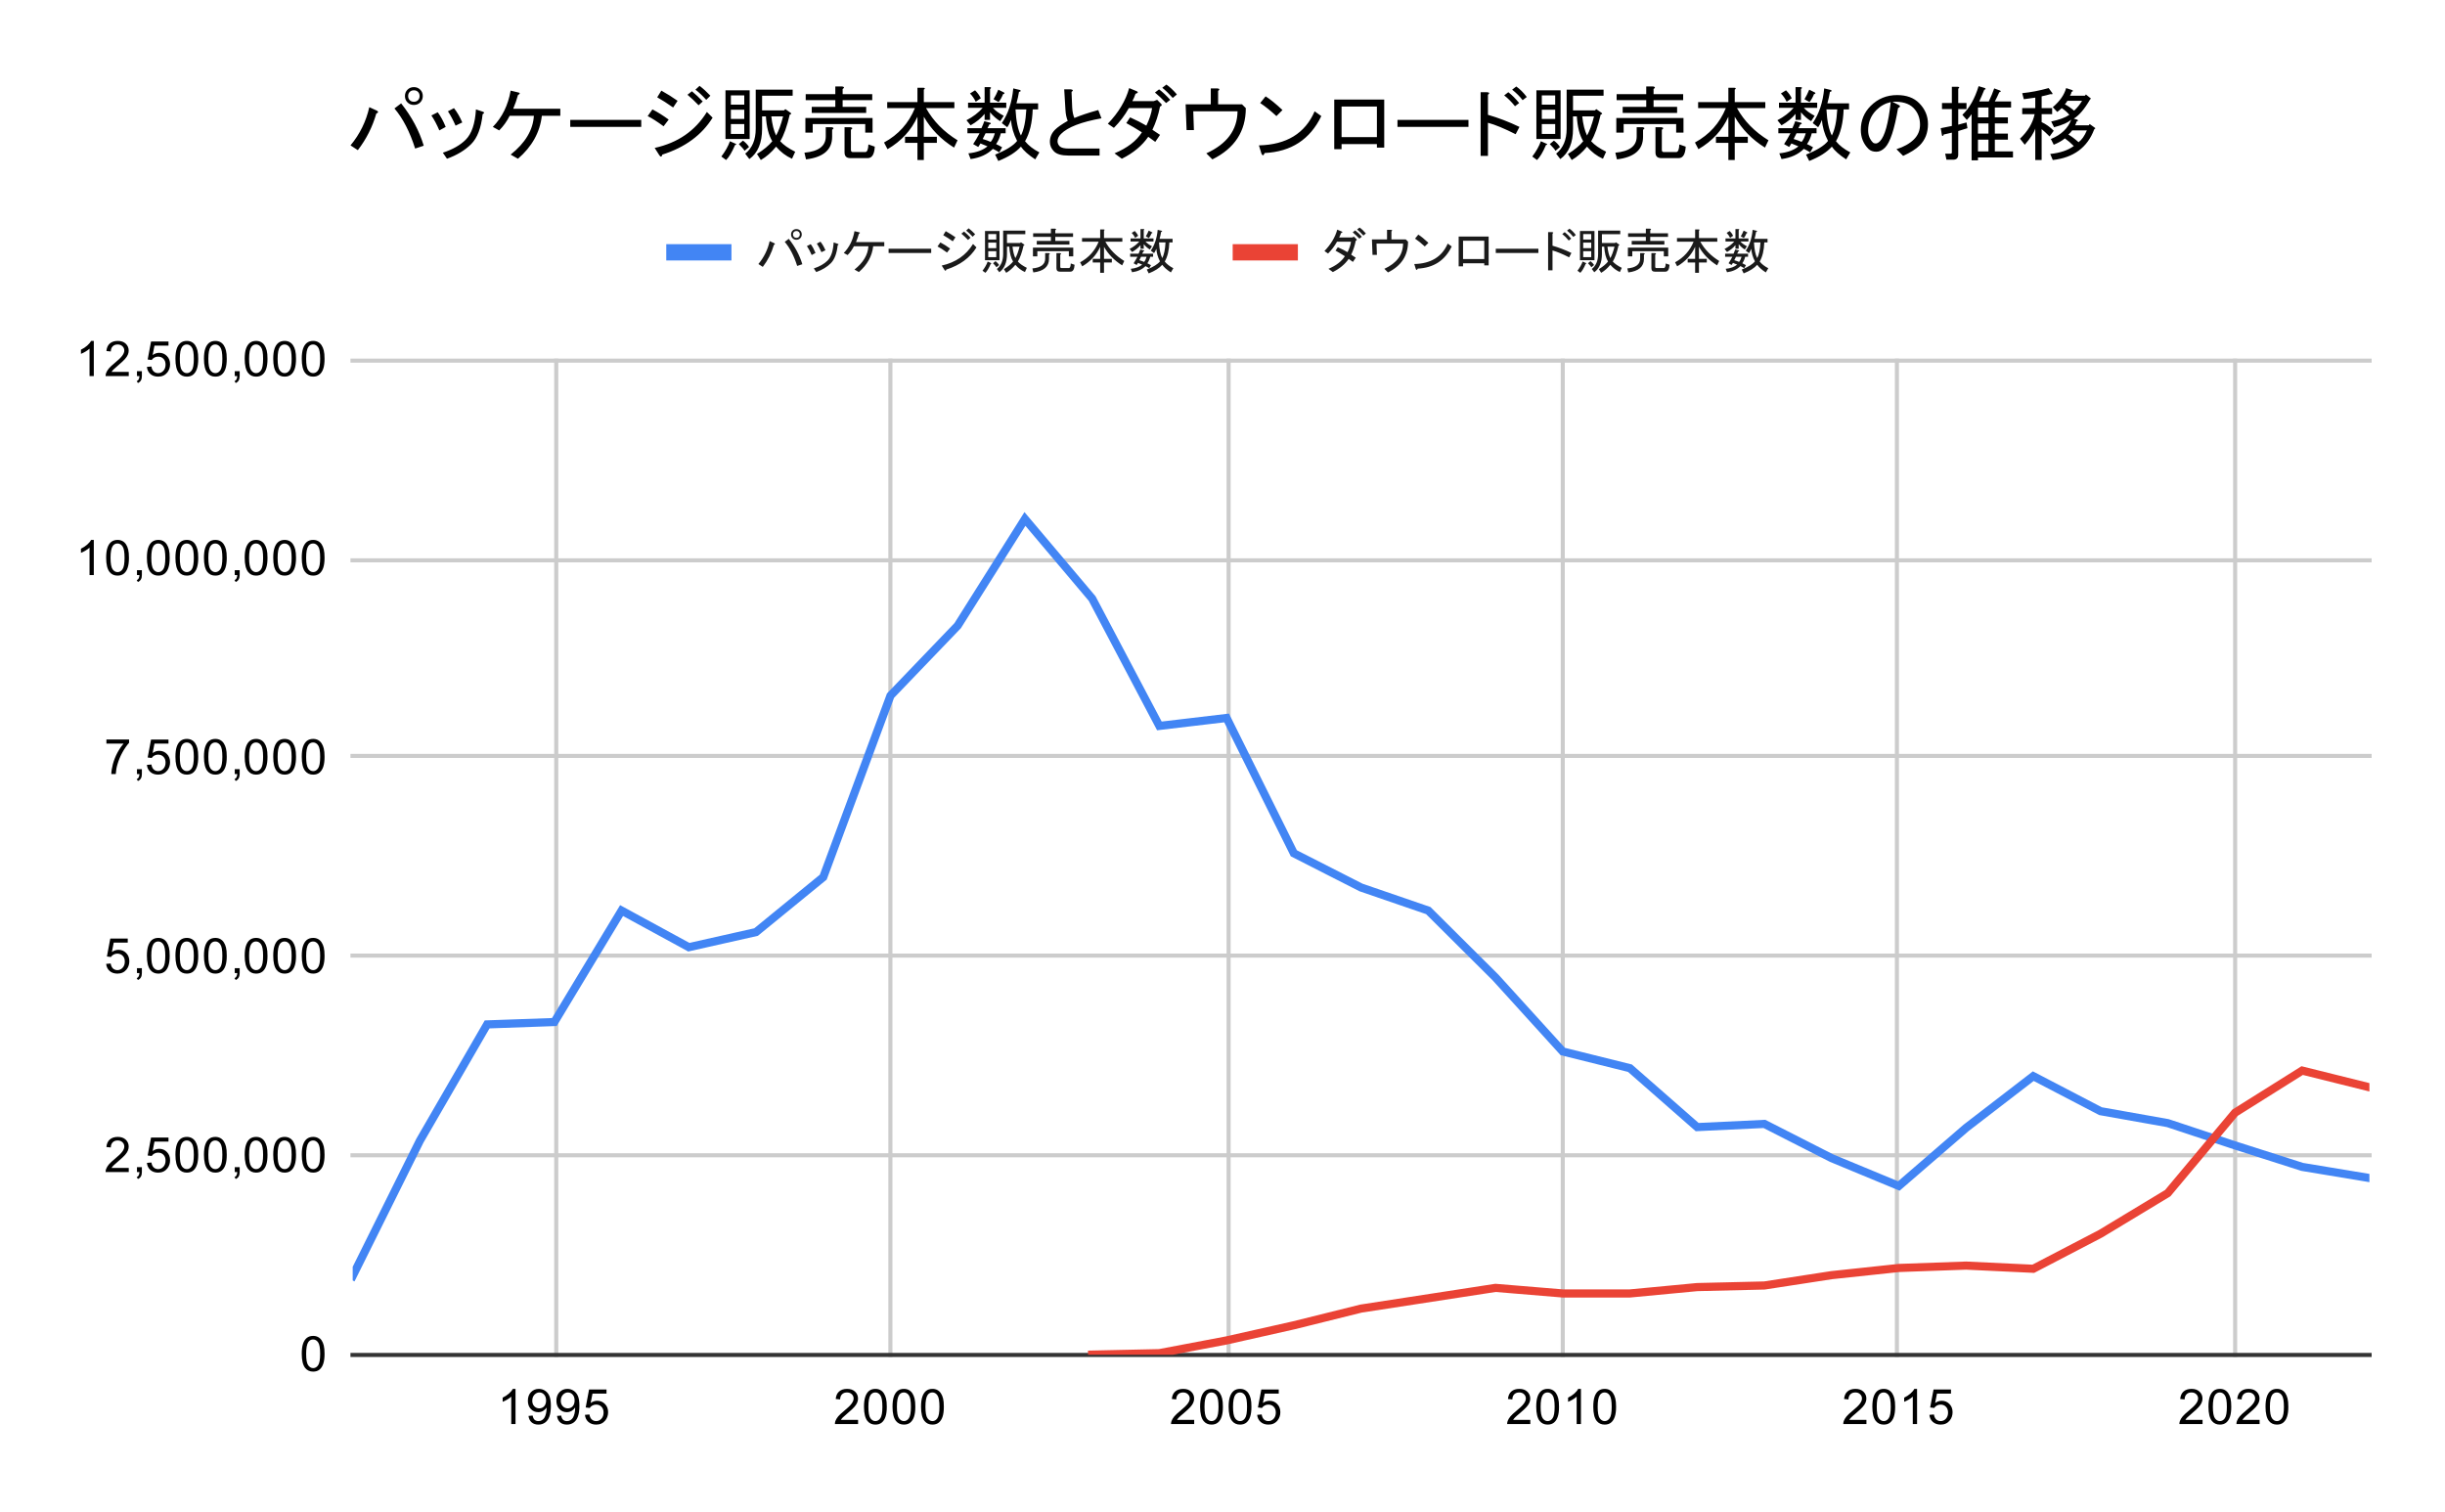 <svg version="1.1" viewBox="0.0 0.0 600.0 371.0" fill="none" stroke="none" stroke-linecap="square" stroke-miterlimit="10" width="600" height="371" xmlns:xlink="http://www.w3.org/1999/xlink" xmlns="http://www.w3.org/2000/svg"><path fill="#ffffff" d="M0 0L600.0 0L600.0 371.0L0 371.0L0 0Z" fill-rule="nonzero"/><path stroke="#cccccc" stroke-width="1.0" stroke-linecap="butt" d="M136.5 88.5L136.5 332.5" fill-rule="nonzero"/><path stroke="#cccccc" stroke-width="1.0" stroke-linecap="butt" d="M218.5 88.5L218.5 332.5" fill-rule="nonzero"/><path stroke="#cccccc" stroke-width="1.0" stroke-linecap="butt" d="M301.5 88.5L301.5 332.5" fill-rule="nonzero"/><path stroke="#cccccc" stroke-width="1.0" stroke-linecap="butt" d="M383.5 88.5L383.5 332.5" fill-rule="nonzero"/><path stroke="#cccccc" stroke-width="1.0" stroke-linecap="butt" d="M465.5 88.5L465.5 332.5" fill-rule="nonzero"/><path stroke="#cccccc" stroke-width="1.0" stroke-linecap="butt" d="M548.5 88.5L548.5 332.5" fill-rule="nonzero"/><path stroke="#333333" stroke-width="1.0" stroke-linecap="butt" d="M86.5 332.5L581.5 332.5" fill-rule="nonzero"/><path stroke="#cccccc" stroke-width="1.0" stroke-linecap="butt" d="M86.5 283.5L581.5 283.5" fill-rule="nonzero"/><path stroke="#cccccc" stroke-width="1.0" stroke-linecap="butt" d="M86.5 234.5L581.5 234.5" fill-rule="nonzero"/><path stroke="#cccccc" stroke-width="1.0" stroke-linecap="butt" d="M86.5 185.5L581.5 185.5" fill-rule="nonzero"/><path stroke="#cccccc" stroke-width="1.0" stroke-linecap="butt" d="M86.5 137.5L581.5 137.5" fill-rule="nonzero"/><path stroke="#cccccc" stroke-width="1.0" stroke-linecap="butt" d="M86.5 88.5L581.5 88.5" fill-rule="nonzero"/><clipPath id="id_0"><path d="M86.55 88.283L581.45 88.283L581.45 332.45L86.55 332.45L86.55 88.283Z" clip-rule="nonzero"/></clipPath><path stroke="#4285f4" stroke-width="2.0" stroke-linecap="butt" clip-path="url(#id_0)" d="M86.55 313.112L103.047 279.905L119.543 251.387L136.04 250.801L152.537 223.454L169.033 232.439L185.53 228.728L202.027 215.25L218.523 170.714L235.02 153.525L251.517 127.35L268.013 146.883L284.51 178.137L301.007 176.183L317.503 209.39L334.0 217.789L350.497 223.454L366.993 239.862L383.49 258.028L399.987 262.13L416.483 276.585L432.98 275.803L449.477 284.203L465.973 291.039L482.47 276.78L498.967 264.083L515.463 272.678L531.96 275.608L548.457 281.077L564.953 286.351L581.45 289.086" fill-rule="nonzero"/><path stroke="#ea4335" stroke-width="2.0" stroke-linecap="butt" clip-path="url(#id_0)" d="M268.013 332.418L284.51 332.059L301.007 328.934L317.503 325.223L334.0 321.121L350.497 318.581L366.993 316.042L383.49 317.409L399.987 317.409L416.483 315.847L432.98 315.456L449.477 312.917L465.973 311.159L482.47 310.573L498.967 311.354L515.463 302.759L531.96 292.797L548.457 273.069L564.953 262.716L581.45 266.818" fill-rule="nonzero"/><path fill="#4285f4" clip-path="url(#id_0)" d="M86.55 313.112C86.55 313.112 86.55 313.112 86.55 313.112C86.55 313.112 86.55 313.112 86.55 313.112C86.55 313.112 86.55 313.112 86.55 313.112C86.55 313.112 86.55 313.112 86.55 313.112Z" fill-rule="nonzero"/><path fill="#4285f4" clip-path="url(#id_0)" d="M103.047 279.905C103.047 279.905 103.047 279.905 103.047 279.905C103.047 279.905 103.047 279.905 103.047 279.905C103.047 279.905 103.047 279.905 103.047 279.905C103.047 279.905 103.047 279.905 103.047 279.905Z" fill-rule="nonzero"/><path fill="#4285f4" clip-path="url(#id_0)" d="M119.543 251.387C119.543 251.387 119.543 251.387 119.543 251.387C119.543 251.387 119.543 251.387 119.543 251.387C119.543 251.387 119.543 251.387 119.543 251.387C119.543 251.387 119.543 251.387 119.543 251.387Z" fill-rule="nonzero"/><path fill="#4285f4" clip-path="url(#id_0)" d="M136.04 250.801C136.04 250.801 136.04 250.801 136.04 250.801C136.04 250.801 136.04 250.801 136.04 250.801C136.04 250.801 136.04 250.801 136.04 250.801C136.04 250.801 136.04 250.801 136.04 250.801Z" fill-rule="nonzero"/><path fill="#4285f4" clip-path="url(#id_0)" d="M152.537 223.454C152.537 223.454 152.537 223.454 152.537 223.454C152.537 223.454 152.537 223.454 152.537 223.454C152.537 223.454 152.537 223.454 152.537 223.454C152.537 223.454 152.537 223.454 152.537 223.454Z" fill-rule="nonzero"/><path fill="#4285f4" clip-path="url(#id_0)" d="M169.033 232.439C169.033 232.439 169.033 232.439 169.033 232.439C169.033 232.439 169.033 232.439 169.033 232.439C169.033 232.439 169.033 232.439 169.033 232.439C169.033 232.439 169.033 232.439 169.033 232.439Z" fill-rule="nonzero"/><path fill="#4285f4" clip-path="url(#id_0)" d="M185.53 228.728C185.53 228.728 185.53 228.728 185.53 228.728C185.53 228.728 185.53 228.728 185.53 228.728C185.53 228.728 185.53 228.728 185.53 228.728C185.53 228.728 185.53 228.728 185.53 228.728Z" fill-rule="nonzero"/><path fill="#4285f4" clip-path="url(#id_0)" d="M202.027 215.25C202.027 215.25 202.027 215.25 202.027 215.25C202.027 215.25 202.027 215.25 202.027 215.25C202.027 215.25 202.027 215.25 202.027 215.25C202.027 215.25 202.027 215.25 202.027 215.25Z" fill-rule="nonzero"/><path fill="#4285f4" clip-path="url(#id_0)" d="M218.523 170.714C218.523 170.714 218.523 170.714 218.523 170.714C218.523 170.714 218.523 170.714 218.523 170.714C218.523 170.714 218.523 170.714 218.523 170.714C218.523 170.714 218.523 170.714 218.523 170.714Z" fill-rule="nonzero"/><path fill="#4285f4" clip-path="url(#id_0)" d="M235.02 153.525C235.02 153.525 235.02 153.525 235.02 153.525C235.02 153.525 235.02 153.525 235.02 153.525C235.02 153.525 235.02 153.525 235.02 153.525C235.02 153.525 235.02 153.525 235.02 153.525Z" fill-rule="nonzero"/><path fill="#4285f4" clip-path="url(#id_0)" d="M251.517 127.35C251.517 127.35 251.517 127.35 251.517 127.35C251.517 127.35 251.517 127.35 251.517 127.35C251.517 127.35 251.517 127.35 251.517 127.35C251.517 127.35 251.517 127.35 251.517 127.35Z" fill-rule="nonzero"/><path fill="#4285f4" clip-path="url(#id_0)" d="M268.013 146.883C268.013 146.883 268.013 146.883 268.013 146.883C268.013 146.883 268.013 146.883 268.013 146.883C268.013 146.883 268.013 146.883 268.013 146.883C268.013 146.883 268.013 146.883 268.013 146.883Z" fill-rule="nonzero"/><path fill="#4285f4" clip-path="url(#id_0)" d="M284.51 178.137C284.51 178.137 284.51 178.137 284.51 178.137C284.51 178.137 284.51 178.137 284.51 178.137C284.51 178.137 284.51 178.137 284.51 178.137C284.51 178.137 284.51 178.137 284.51 178.137Z" fill-rule="nonzero"/><path fill="#4285f4" clip-path="url(#id_0)" d="M301.007 176.183C301.007 176.183 301.007 176.183 301.007 176.183C301.007 176.183 301.007 176.183 301.007 176.183C301.007 176.183 301.007 176.183 301.007 176.183C301.007 176.183 301.007 176.183 301.007 176.183Z" fill-rule="nonzero"/><path fill="#4285f4" clip-path="url(#id_0)" d="M317.503 209.39C317.503 209.39 317.503 209.39 317.503 209.39C317.503 209.39 317.503 209.39 317.503 209.39C317.503 209.39 317.503 209.39 317.503 209.39C317.503 209.39 317.503 209.39 317.503 209.39Z" fill-rule="nonzero"/><path fill="#4285f4" clip-path="url(#id_0)" d="M334.0 217.789C334.0 217.789 334.0 217.789 334.0 217.789C334.0 217.789 334.0 217.789 334.0 217.789C334.0 217.789 334.0 217.789 334.0 217.789C334.0 217.789 334.0 217.789 334.0 217.789Z" fill-rule="nonzero"/><path fill="#4285f4" clip-path="url(#id_0)" d="M350.497 223.454C350.497 223.454 350.497 223.454 350.497 223.454C350.497 223.454 350.497 223.454 350.497 223.454C350.497 223.454 350.497 223.454 350.497 223.454C350.497 223.454 350.497 223.454 350.497 223.454Z" fill-rule="nonzero"/><path fill="#4285f4" clip-path="url(#id_0)" d="M366.993 239.862C366.993 239.862 366.993 239.862 366.993 239.862C366.993 239.862 366.993 239.862 366.993 239.862C366.993 239.862 366.993 239.862 366.993 239.862C366.993 239.862 366.993 239.862 366.993 239.862Z" fill-rule="nonzero"/><path fill="#4285f4" clip-path="url(#id_0)" d="M383.49 258.028C383.49 258.028 383.49 258.028 383.49 258.028C383.49 258.028 383.49 258.028 383.49 258.028C383.49 258.028 383.49 258.028 383.49 258.028C383.49 258.028 383.49 258.028 383.49 258.028Z" fill-rule="nonzero"/><path fill="#4285f4" clip-path="url(#id_0)" d="M399.987 262.13C399.987 262.13 399.987 262.13 399.987 262.13C399.987 262.13 399.987 262.13 399.987 262.13C399.987 262.13 399.987 262.13 399.987 262.13C399.987 262.13 399.987 262.13 399.987 262.13Z" fill-rule="nonzero"/><path fill="#4285f4" clip-path="url(#id_0)" d="M416.483 276.585C416.483 276.585 416.483 276.585 416.483 276.585C416.483 276.585 416.483 276.585 416.483 276.585C416.483 276.585 416.483 276.585 416.483 276.585C416.483 276.585 416.483 276.585 416.483 276.585Z" fill-rule="nonzero"/><path fill="#4285f4" clip-path="url(#id_0)" d="M432.98 275.803C432.98 275.803 432.98 275.803 432.98 275.803C432.98 275.803 432.98 275.803 432.98 275.803C432.98 275.803 432.98 275.803 432.98 275.803C432.98 275.803 432.98 275.803 432.98 275.803Z" fill-rule="nonzero"/><path fill="#4285f4" clip-path="url(#id_0)" d="M449.477 284.203C449.477 284.203 449.477 284.203 449.477 284.203C449.477 284.203 449.477 284.203 449.477 284.203C449.477 284.203 449.477 284.203 449.477 284.203C449.477 284.203 449.477 284.203 449.477 284.203Z" fill-rule="nonzero"/><path fill="#4285f4" clip-path="url(#id_0)" d="M465.973 291.039C465.973 291.039 465.973 291.039 465.973 291.039C465.973 291.039 465.973 291.039 465.973 291.039C465.973 291.039 465.973 291.039 465.973 291.039C465.973 291.039 465.973 291.039 465.973 291.039Z" fill-rule="nonzero"/><path fill="#4285f4" clip-path="url(#id_0)" d="M482.47 276.78C482.47 276.78 482.47 276.78 482.47 276.78C482.47 276.78 482.47 276.78 482.47 276.78C482.47 276.78 482.47 276.78 482.47 276.78C482.47 276.78 482.47 276.78 482.47 276.78Z" fill-rule="nonzero"/><path fill="#4285f4" clip-path="url(#id_0)" d="M498.967 264.083C498.967 264.083 498.967 264.083 498.967 264.083C498.967 264.083 498.967 264.083 498.967 264.083C498.967 264.083 498.967 264.083 498.967 264.083C498.967 264.083 498.967 264.083 498.967 264.083Z" fill-rule="nonzero"/><path fill="#4285f4" clip-path="url(#id_0)" d="M515.463 272.678C515.463 272.678 515.463 272.678 515.463 272.678C515.463 272.678 515.463 272.678 515.463 272.678C515.463 272.678 515.463 272.678 515.463 272.678C515.463 272.678 515.463 272.678 515.463 272.678Z" fill-rule="nonzero"/><path fill="#4285f4" clip-path="url(#id_0)" d="M531.96 275.608C531.96 275.608 531.96 275.608 531.96 275.608C531.96 275.608 531.96 275.608 531.96 275.608C531.96 275.608 531.96 275.608 531.96 275.608C531.96 275.608 531.96 275.608 531.96 275.608Z" fill-rule="nonzero"/><path fill="#4285f4" clip-path="url(#id_0)" d="M548.457 281.077C548.457 281.077 548.457 281.077 548.457 281.077C548.457 281.077 548.457 281.077 548.457 281.077C548.457 281.077 548.457 281.077 548.457 281.077C548.457 281.077 548.457 281.077 548.457 281.077Z" fill-rule="nonzero"/><path fill="#4285f4" clip-path="url(#id_0)" d="M564.953 286.351C564.953 286.351 564.953 286.351 564.953 286.351C564.953 286.351 564.953 286.351 564.953 286.351C564.953 286.351 564.953 286.351 564.953 286.351C564.953 286.351 564.953 286.351 564.953 286.351Z" fill-rule="nonzero"/><path fill="#4285f4" clip-path="url(#id_0)" d="M581.45 289.086C581.45 289.086 581.45 289.086 581.45 289.086C581.45 289.086 581.45 289.086 581.45 289.086C581.45 289.086 581.45 289.086 581.45 289.086C581.45 289.086 581.45 289.086 581.45 289.086Z" fill-rule="nonzero"/><path fill="#000000" fill-opacity="0.0" clip-path="url(#id_0)" d="M271.013 332.418C271.013 334.075 269.67 335.418 268.013 335.418C266.356 335.418 265.013 334.075 265.013 332.418C265.013 330.761 266.356 329.418 268.013 329.418C269.67 329.418 271.013 330.761 271.013 332.418Z" fill-rule="nonzero"/><path fill="#000000" fill-opacity="0.0" clip-path="url(#id_0)" d="M287.51 332.059C287.51 333.716 286.167 335.059 284.51 335.059C282.853 335.059 281.51 333.716 281.51 332.059C281.51 330.402 282.853 329.059 284.51 329.059C286.167 329.059 287.51 330.402 287.51 332.059Z" fill-rule="nonzero"/><path fill="#000000" fill-opacity="0.0" clip-path="url(#id_0)" d="M304.007 328.934C304.007 330.591 302.663 331.934 301.007 331.934C299.35 331.934 298.007 330.591 298.007 328.934C298.007 327.277 299.35 325.934 301.007 325.934C302.663 325.934 304.007 327.277 304.007 328.934Z" fill-rule="nonzero"/><path fill="#000000" fill-opacity="0.0" clip-path="url(#id_0)" d="M320.503 325.223C320.503 326.88 319.16 328.223 317.503 328.223C315.846 328.223 314.503 326.88 314.503 325.223C314.503 323.566 315.846 322.223 317.503 322.223C319.16 322.223 320.503 323.566 320.503 325.223Z" fill-rule="nonzero"/><path fill="#000000" fill-opacity="0.0" clip-path="url(#id_0)" d="M337.0 321.121C337.0 322.778 335.657 324.121 334.0 324.121C332.343 324.121 331.0 322.778 331.0 321.121C331.0 319.464 332.343 318.121 334.0 318.121C335.657 318.121 337.0 319.464 337.0 321.121Z" fill-rule="nonzero"/><path fill="#000000" fill-opacity="0.0" clip-path="url(#id_0)" d="M353.497 318.581C353.497 320.238 352.154 321.581 350.497 321.581C348.84 321.581 347.497 320.238 347.497 318.581C347.497 316.924 348.84 315.581 350.497 315.581C352.154 315.581 353.497 316.924 353.497 318.581Z" fill-rule="nonzero"/><path fill="#000000" fill-opacity="0.0" clip-path="url(#id_0)" d="M369.993 316.042C369.993 317.699 368.65 319.042 366.993 319.042C365.337 319.042 363.993 317.699 363.993 316.042C363.993 314.385 365.337 313.042 366.993 313.042C368.65 313.042 369.993 314.385 369.993 316.042Z" fill-rule="nonzero"/><path fill="#000000" fill-opacity="0.0" clip-path="url(#id_0)" d="M386.49 317.409C386.49 319.066 385.147 320.409 383.49 320.409C381.833 320.409 380.49 319.066 380.49 317.409C380.49 315.752 381.833 314.409 383.49 314.409C385.147 314.409 386.49 315.752 386.49 317.409Z" fill-rule="nonzero"/><path fill="#000000" fill-opacity="0.0" clip-path="url(#id_0)" d="M402.987 317.409C402.987 319.066 401.644 320.409 399.987 320.409C398.33 320.409 396.987 319.066 396.987 317.409C396.987 315.752 398.33 314.409 399.987 314.409C401.644 314.409 402.987 315.752 402.987 317.409Z" fill-rule="nonzero"/><path fill="#000000" fill-opacity="0.0" clip-path="url(#id_0)" d="M419.483 315.847C419.483 317.503 418.14 318.847 416.483 318.847C414.826 318.847 413.483 317.503 413.483 315.847C413.483 314.19 414.826 312.847 416.483 312.847C418.14 312.847 419.483 314.19 419.483 315.847Z" fill-rule="nonzero"/><path fill="#000000" fill-opacity="0.0" clip-path="url(#id_0)" d="M435.98 315.456C435.98 317.113 434.637 318.456 432.98 318.456C431.323 318.456 429.98 317.113 429.98 315.456C429.98 313.799 431.323 312.456 432.98 312.456C434.637 312.456 435.98 313.799 435.98 315.456Z" fill-rule="nonzero"/><path fill="#000000" fill-opacity="0.0" clip-path="url(#id_0)" d="M452.477 312.917C452.477 314.574 451.134 315.917 449.477 315.917C447.82 315.917 446.477 314.574 446.477 312.917C446.477 311.26 447.82 309.917 449.477 309.917C451.134 309.917 452.477 311.26 452.477 312.917Z" fill-rule="nonzero"/><path fill="#000000" fill-opacity="0.0" clip-path="url(#id_0)" d="M468.973 311.159C468.973 312.816 467.63 314.159 465.973 314.159C464.316 314.159 462.973 312.816 462.973 311.159C462.973 309.502 464.316 308.159 465.973 308.159C467.63 308.159 468.973 309.502 468.973 311.159Z" fill-rule="nonzero"/><path fill="#000000" fill-opacity="0.0" clip-path="url(#id_0)" d="M485.47 310.573C485.47 312.23 484.127 313.573 482.47 313.573C480.813 313.573 479.47 312.23 479.47 310.573C479.47 308.916 480.813 307.573 482.47 307.573C484.127 307.573 485.47 308.916 485.47 310.573Z" fill-rule="nonzero"/><path fill="#000000" fill-opacity="0.0" clip-path="url(#id_0)" d="M501.967 311.354C501.967 313.011 500.624 314.354 498.967 314.354C497.31 314.354 495.967 313.011 495.967 311.354C495.967 309.697 497.31 308.354 498.967 308.354C500.624 308.354 501.967 309.697 501.967 311.354Z" fill-rule="nonzero"/><path fill="#000000" fill-opacity="0.0" clip-path="url(#id_0)" d="M518.463 302.759C518.463 304.416 517.12 305.759 515.463 305.759C513.806 305.759 512.463 304.416 512.463 302.759C512.463 301.102 513.806 299.759 515.463 299.759C517.12 299.759 518.463 301.102 518.463 302.759Z" fill-rule="nonzero"/><path fill="#000000" fill-opacity="0.0" clip-path="url(#id_0)" d="M534.96 292.797C534.96 294.454 533.617 295.797 531.96 295.797C530.303 295.797 528.96 294.454 528.96 292.797C528.96 291.14 530.303 289.797 531.96 289.797C533.617 289.797 534.96 291.14 534.96 292.797Z" fill-rule="nonzero"/><path fill="#000000" fill-opacity="0.0" clip-path="url(#id_0)" d="M551.457 273.069C551.457 274.726 550.114 276.069 548.457 276.069C546.8 276.069 545.457 274.726 545.457 273.069C545.457 271.412 546.8 270.069 548.457 270.069C550.114 270.069 551.457 271.412 551.457 273.069Z" fill-rule="nonzero"/><path fill="#000000" fill-opacity="0.0" clip-path="url(#id_0)" d="M567.953 262.716C567.953 264.373 566.61 265.716 564.953 265.716C563.297 265.716 561.953 264.373 561.953 262.716C561.953 261.059 563.297 259.716 564.953 259.716C566.61 259.716 567.953 261.059 567.953 262.716Z" fill-rule="nonzero"/><path fill="#000000" fill-opacity="0.0" clip-path="url(#id_0)" d="M584.45 266.818C584.45 268.475 583.107 269.818 581.45 269.818C579.793 269.818 578.45 268.475 578.45 266.818C578.45 265.161 579.793 263.818 581.45 263.818C583.107 263.818 584.45 265.161 584.45 266.818Z" fill-rule="nonzero"/><path fill="#000000" d="M74.05 332.216Q74.05 330.684 74.362 329.762Q74.675 328.825 75.284 328.325Q75.909 327.825 76.847 327.825Q77.534 327.825 78.05 328.106Q78.581 328.387 78.925 328.919Q79.269 329.434 79.456 330.184Q79.644 330.934 79.644 332.216Q79.644 333.731 79.331 334.653Q79.034 335.575 78.409 336.091Q77.8 336.591 76.847 336.591Q75.612 336.591 74.894 335.7Q74.05 334.637 74.05 332.216ZM75.128 332.216Q75.128 334.325 75.628 335.028Q76.128 335.731 76.847 335.731Q77.581 335.731 78.066 335.028Q78.566 334.325 78.566 332.216Q78.566 330.091 78.066 329.403Q77.581 328.7 76.831 328.7Q76.112 328.7 75.675 329.309Q75.128 330.091 75.128 332.216Z" fill-rule="nonzero"/><path fill="#000000" d="M31.597 286.601L31.597 287.617L25.909 287.617Q25.909 287.242 26.034 286.882Q26.253 286.304 26.722 285.742Q27.206 285.179 28.113 284.445Q29.519 283.289 30.003 282.617Q30.503 281.945 30.503 281.351Q30.503 280.726 30.05 280.304Q29.597 279.867 28.878 279.867Q28.113 279.867 27.659 280.32Q27.206 280.773 27.191 281.585L26.113 281.476Q26.222 280.257 26.941 279.632Q27.675 278.992 28.909 278.992Q30.144 278.992 30.863 279.679Q31.581 280.367 31.581 281.382Q31.581 281.898 31.363 282.398Q31.159 282.882 30.659 283.445Q30.175 283.992 29.05 284.945Q28.097 285.742 27.816 286.039Q27.55 286.32 27.378 286.601L31.597 286.601ZM33.612 287.617L33.612 286.414L34.816 286.414L34.816 287.617Q34.816 288.273 34.581 288.679Q34.347 289.101 33.847 289.32L33.55 288.867Q33.878 288.726 34.034 288.429Q34.191 288.148 34.222 287.617L33.612 287.617ZM36.05 285.367L37.159 285.273Q37.284 286.085 37.722 286.492Q38.175 286.898 38.816 286.898Q39.566 286.898 40.097 286.32Q40.628 285.742 40.628 284.804Q40.628 283.898 40.112 283.382Q39.612 282.851 38.784 282.851Q38.284 282.851 37.862 283.085Q37.456 283.32 37.222 283.679L36.237 283.554L37.066 279.148L41.347 279.148L41.347 280.148L37.909 280.148L37.456 282.46Q38.222 281.914 39.066 281.914Q40.191 281.914 40.956 282.695Q41.737 283.476 41.737 284.71Q41.737 285.867 41.066 286.726Q40.237 287.757 38.816 287.757Q37.644 287.757 36.894 287.101Q36.159 286.445 36.05 285.367ZM43.05 283.382Q43.05 281.851 43.362 280.929Q43.675 279.992 44.284 279.492Q44.909 278.992 45.847 278.992Q46.534 278.992 47.05 279.273Q47.581 279.554 47.925 280.085Q48.269 280.601 48.456 281.351Q48.644 282.101 48.644 283.382Q48.644 284.898 48.331 285.82Q48.034 286.742 47.409 287.257Q46.8 287.757 45.847 287.757Q44.612 287.757 43.894 286.867Q43.05 285.804 43.05 283.382ZM44.128 283.382Q44.128 285.492 44.628 286.195Q45.128 286.898 45.847 286.898Q46.581 286.898 47.066 286.195Q47.566 285.492 47.566 283.382Q47.566 281.257 47.066 280.57Q46.581 279.867 45.831 279.867Q45.112 279.867 44.675 280.476Q44.128 281.257 44.128 283.382ZM50.05 283.382Q50.05 281.851 50.362 280.929Q50.675 279.992 51.284 279.492Q51.909 278.992 52.847 278.992Q53.534 278.992 54.05 279.273Q54.581 279.554 54.925 280.085Q55.269 280.601 55.456 281.351Q55.644 282.101 55.644 283.382Q55.644 284.898 55.331 285.82Q55.034 286.742 54.409 287.257Q53.8 287.757 52.847 287.757Q51.612 287.757 50.894 286.867Q50.05 285.804 50.05 283.382ZM51.128 283.382Q51.128 285.492 51.628 286.195Q52.128 286.898 52.847 286.898Q53.581 286.898 54.066 286.195Q54.566 285.492 54.566 283.382Q54.566 281.257 54.066 280.57Q53.581 279.867 52.831 279.867Q52.112 279.867 51.675 280.476Q51.128 281.257 51.128 283.382ZM57.612 287.617L57.612 286.414L58.816 286.414L58.816 287.617Q58.816 288.273 58.581 288.679Q58.347 289.101 57.847 289.32L57.55 288.867Q57.878 288.726 58.034 288.429Q58.191 288.148 58.222 287.617L57.612 287.617ZM60.05 283.382Q60.05 281.851 60.362 280.929Q60.675 279.992 61.284 279.492Q61.909 278.992 62.847 278.992Q63.534 278.992 64.05 279.273Q64.581 279.554 64.925 280.085Q65.269 280.601 65.456 281.351Q65.644 282.101 65.644 283.382Q65.644 284.898 65.331 285.82Q65.034 286.742 64.409 287.257Q63.8 287.757 62.847 287.757Q61.612 287.757 60.894 286.867Q60.05 285.804 60.05 283.382ZM61.128 283.382Q61.128 285.492 61.628 286.195Q62.128 286.898 62.847 286.898Q63.581 286.898 64.066 286.195Q64.566 285.492 64.566 283.382Q64.566 281.257 64.066 280.57Q63.581 279.867 62.831 279.867Q62.112 279.867 61.675 280.476Q61.128 281.257 61.128 283.382ZM67.05 283.382Q67.05 281.851 67.362 280.929Q67.675 279.992 68.284 279.492Q68.909 278.992 69.847 278.992Q70.534 278.992 71.05 279.273Q71.581 279.554 71.925 280.085Q72.269 280.601 72.456 281.351Q72.644 282.101 72.644 283.382Q72.644 284.898 72.331 285.82Q72.034 286.742 71.409 287.257Q70.8 287.757 69.847 287.757Q68.612 287.757 67.894 286.867Q67.05 285.804 67.05 283.382ZM68.128 283.382Q68.128 285.492 68.628 286.195Q69.128 286.898 69.847 286.898Q70.581 286.898 71.066 286.195Q71.566 285.492 71.566 283.382Q71.566 281.257 71.066 280.57Q70.581 279.867 69.831 279.867Q69.112 279.867 68.675 280.476Q68.128 281.257 68.128 283.382ZM74.05 283.382Q74.05 281.851 74.362 280.929Q74.675 279.992 75.284 279.492Q75.909 278.992 76.847 278.992Q77.534 278.992 78.05 279.273Q78.581 279.554 78.925 280.085Q79.269 280.601 79.456 281.351Q79.644 282.101 79.644 283.382Q79.644 284.898 79.331 285.82Q79.034 286.742 78.409 287.257Q77.8 287.757 76.847 287.757Q75.612 287.757 74.894 286.867Q74.05 285.804 74.05 283.382ZM75.128 283.382Q75.128 285.492 75.628 286.195Q76.128 286.898 76.847 286.898Q77.581 286.898 78.066 286.195Q78.566 285.492 78.566 283.382Q78.566 281.257 78.066 280.57Q77.581 279.867 76.831 279.867Q76.112 279.867 75.675 280.476Q75.128 281.257 75.128 283.382Z" fill-rule="nonzero"/><path fill="#000000" d="M26.05 236.533L27.159 236.44Q27.284 237.252 27.722 237.658Q28.175 238.065 28.816 238.065Q29.566 238.065 30.097 237.486Q30.628 236.908 30.628 235.971Q30.628 235.065 30.113 234.549Q29.613 234.018 28.784 234.018Q28.284 234.018 27.863 234.252Q27.456 234.486 27.222 234.846L26.238 234.721L27.066 230.315L31.347 230.315L31.347 231.315L27.909 231.315L27.456 233.627Q28.222 233.08 29.066 233.08Q30.191 233.08 30.956 233.861Q31.738 234.643 31.738 235.877Q31.738 237.033 31.066 237.893Q30.238 238.924 28.816 238.924Q27.644 238.924 26.894 238.268Q26.159 237.611 26.05 236.533ZM33.612 238.783L33.612 237.58L34.816 237.58L34.816 238.783Q34.816 239.44 34.581 239.846Q34.347 240.268 33.847 240.486L33.55 240.033Q33.878 239.893 34.034 239.596Q34.191 239.315 34.222 238.783L33.612 238.783ZM36.05 234.549Q36.05 233.018 36.362 232.096Q36.675 231.158 37.284 230.658Q37.909 230.158 38.847 230.158Q39.534 230.158 40.05 230.44Q40.581 230.721 40.925 231.252Q41.269 231.768 41.456 232.518Q41.644 233.268 41.644 234.549Q41.644 236.065 41.331 236.986Q41.034 237.908 40.409 238.424Q39.8 238.924 38.847 238.924Q37.612 238.924 36.894 238.033Q36.05 236.971 36.05 234.549ZM37.128 234.549Q37.128 236.658 37.628 237.361Q38.128 238.065 38.847 238.065Q39.581 238.065 40.066 237.361Q40.566 236.658 40.566 234.549Q40.566 232.424 40.066 231.736Q39.581 231.033 38.831 231.033Q38.112 231.033 37.675 231.643Q37.128 232.424 37.128 234.549ZM43.05 234.549Q43.05 233.018 43.362 232.096Q43.675 231.158 44.284 230.658Q44.909 230.158 45.847 230.158Q46.534 230.158 47.05 230.44Q47.581 230.721 47.925 231.252Q48.269 231.768 48.456 232.518Q48.644 233.268 48.644 234.549Q48.644 236.065 48.331 236.986Q48.034 237.908 47.409 238.424Q46.8 238.924 45.847 238.924Q44.612 238.924 43.894 238.033Q43.05 236.971 43.05 234.549ZM44.128 234.549Q44.128 236.658 44.628 237.361Q45.128 238.065 45.847 238.065Q46.581 238.065 47.066 237.361Q47.566 236.658 47.566 234.549Q47.566 232.424 47.066 231.736Q46.581 231.033 45.831 231.033Q45.112 231.033 44.675 231.643Q44.128 232.424 44.128 234.549ZM50.05 234.549Q50.05 233.018 50.362 232.096Q50.675 231.158 51.284 230.658Q51.909 230.158 52.847 230.158Q53.534 230.158 54.05 230.44Q54.581 230.721 54.925 231.252Q55.269 231.768 55.456 232.518Q55.644 233.268 55.644 234.549Q55.644 236.065 55.331 236.986Q55.034 237.908 54.409 238.424Q53.8 238.924 52.847 238.924Q51.612 238.924 50.894 238.033Q50.05 236.971 50.05 234.549ZM51.128 234.549Q51.128 236.658 51.628 237.361Q52.128 238.065 52.847 238.065Q53.581 238.065 54.066 237.361Q54.566 236.658 54.566 234.549Q54.566 232.424 54.066 231.736Q53.581 231.033 52.831 231.033Q52.112 231.033 51.675 231.643Q51.128 232.424 51.128 234.549ZM57.612 238.783L57.612 237.58L58.816 237.58L58.816 238.783Q58.816 239.44 58.581 239.846Q58.347 240.268 57.847 240.486L57.55 240.033Q57.878 239.893 58.034 239.596Q58.191 239.315 58.222 238.783L57.612 238.783ZM60.05 234.549Q60.05 233.018 60.362 232.096Q60.675 231.158 61.284 230.658Q61.909 230.158 62.847 230.158Q63.534 230.158 64.05 230.44Q64.581 230.721 64.925 231.252Q65.269 231.768 65.456 232.518Q65.644 233.268 65.644 234.549Q65.644 236.065 65.331 236.986Q65.034 237.908 64.409 238.424Q63.8 238.924 62.847 238.924Q61.612 238.924 60.894 238.033Q60.05 236.971 60.05 234.549ZM61.128 234.549Q61.128 236.658 61.628 237.361Q62.128 238.065 62.847 238.065Q63.581 238.065 64.066 237.361Q64.566 236.658 64.566 234.549Q64.566 232.424 64.066 231.736Q63.581 231.033 62.831 231.033Q62.112 231.033 61.675 231.643Q61.128 232.424 61.128 234.549ZM67.05 234.549Q67.05 233.018 67.362 232.096Q67.675 231.158 68.284 230.658Q68.909 230.158 69.847 230.158Q70.534 230.158 71.05 230.44Q71.581 230.721 71.925 231.252Q72.269 231.768 72.456 232.518Q72.644 233.268 72.644 234.549Q72.644 236.065 72.331 236.986Q72.034 237.908 71.409 238.424Q70.8 238.924 69.847 238.924Q68.612 238.924 67.894 238.033Q67.05 236.971 67.05 234.549ZM68.128 234.549Q68.128 236.658 68.628 237.361Q69.128 238.065 69.847 238.065Q70.581 238.065 71.066 237.361Q71.566 236.658 71.566 234.549Q71.566 232.424 71.066 231.736Q70.581 231.033 69.831 231.033Q69.112 231.033 68.675 231.643Q68.128 232.424 68.128 234.549ZM74.05 234.549Q74.05 233.018 74.362 232.096Q74.675 231.158 75.284 230.658Q75.909 230.158 76.847 230.158Q77.534 230.158 78.05 230.44Q78.581 230.721 78.925 231.252Q79.269 231.768 79.456 232.518Q79.644 233.268 79.644 234.549Q79.644 236.065 79.331 236.986Q79.034 237.908 78.409 238.424Q77.8 238.924 76.847 238.924Q75.612 238.924 74.894 238.033Q74.05 236.971 74.05 234.549ZM75.128 234.549Q75.128 236.658 75.628 237.361Q76.128 238.065 76.847 238.065Q77.581 238.065 78.066 237.361Q78.566 236.658 78.566 234.549Q78.566 232.424 78.066 231.736Q77.581 231.033 76.831 231.033Q76.112 231.033 75.675 231.643Q75.128 232.424 75.128 234.549Z" fill-rule="nonzero"/><path fill="#000000" d="M26.113 182.481L26.113 181.466L31.675 181.466L31.675 182.294Q30.863 183.169 30.05 184.622Q29.253 186.059 28.816 187.591Q28.488 188.669 28.409 189.95L27.316 189.95Q27.331 188.934 27.706 187.497Q28.097 186.059 28.8 184.731Q29.519 183.403 30.331 182.481L26.113 182.481ZM33.612 189.95L33.612 188.747L34.816 188.747L34.816 189.95Q34.816 190.606 34.581 191.012Q34.347 191.434 33.847 191.653L33.55 191.2Q33.878 191.059 34.034 190.762Q34.191 190.481 34.222 189.95L33.612 189.95ZM36.05 187.7L37.159 187.606Q37.284 188.419 37.722 188.825Q38.175 189.231 38.816 189.231Q39.566 189.231 40.097 188.653Q40.628 188.075 40.628 187.137Q40.628 186.231 40.112 185.716Q39.612 185.184 38.784 185.184Q38.284 185.184 37.862 185.419Q37.456 185.653 37.222 186.012L36.237 185.887L37.066 181.481L41.347 181.481L41.347 182.481L37.909 182.481L37.456 184.794Q38.222 184.247 39.066 184.247Q40.191 184.247 40.956 185.028Q41.737 185.809 41.737 187.044Q41.737 188.2 41.066 189.059Q40.237 190.091 38.816 190.091Q37.644 190.091 36.894 189.434Q36.159 188.778 36.05 187.7ZM43.05 185.716Q43.05 184.184 43.362 183.262Q43.675 182.325 44.284 181.825Q44.909 181.325 45.847 181.325Q46.534 181.325 47.05 181.606Q47.581 181.887 47.925 182.419Q48.269 182.934 48.456 183.684Q48.644 184.434 48.644 185.716Q48.644 187.231 48.331 188.153Q48.034 189.075 47.409 189.591Q46.8 190.091 45.847 190.091Q44.612 190.091 43.894 189.2Q43.05 188.137 43.05 185.716ZM44.128 185.716Q44.128 187.825 44.628 188.528Q45.128 189.231 45.847 189.231Q46.581 189.231 47.066 188.528Q47.566 187.825 47.566 185.716Q47.566 183.591 47.066 182.903Q46.581 182.2 45.831 182.2Q45.112 182.2 44.675 182.809Q44.128 183.591 44.128 185.716ZM50.05 185.716Q50.05 184.184 50.362 183.262Q50.675 182.325 51.284 181.825Q51.909 181.325 52.847 181.325Q53.534 181.325 54.05 181.606Q54.581 181.887 54.925 182.419Q55.269 182.934 55.456 183.684Q55.644 184.434 55.644 185.716Q55.644 187.231 55.331 188.153Q55.034 189.075 54.409 189.591Q53.8 190.091 52.847 190.091Q51.612 190.091 50.894 189.2Q50.05 188.137 50.05 185.716ZM51.128 185.716Q51.128 187.825 51.628 188.528Q52.128 189.231 52.847 189.231Q53.581 189.231 54.066 188.528Q54.566 187.825 54.566 185.716Q54.566 183.591 54.066 182.903Q53.581 182.2 52.831 182.2Q52.112 182.2 51.675 182.809Q51.128 183.591 51.128 185.716ZM57.612 189.95L57.612 188.747L58.816 188.747L58.816 189.95Q58.816 190.606 58.581 191.012Q58.347 191.434 57.847 191.653L57.55 191.2Q57.878 191.059 58.034 190.762Q58.191 190.481 58.222 189.95L57.612 189.95ZM60.05 185.716Q60.05 184.184 60.362 183.262Q60.675 182.325 61.284 181.825Q61.909 181.325 62.847 181.325Q63.534 181.325 64.05 181.606Q64.581 181.887 64.925 182.419Q65.269 182.934 65.456 183.684Q65.644 184.434 65.644 185.716Q65.644 187.231 65.331 188.153Q65.034 189.075 64.409 189.591Q63.8 190.091 62.847 190.091Q61.612 190.091 60.894 189.2Q60.05 188.137 60.05 185.716ZM61.128 185.716Q61.128 187.825 61.628 188.528Q62.128 189.231 62.847 189.231Q63.581 189.231 64.066 188.528Q64.566 187.825 64.566 185.716Q64.566 183.591 64.066 182.903Q63.581 182.2 62.831 182.2Q62.112 182.2 61.675 182.809Q61.128 183.591 61.128 185.716ZM67.05 185.716Q67.05 184.184 67.362 183.262Q67.675 182.325 68.284 181.825Q68.909 181.325 69.847 181.325Q70.534 181.325 71.05 181.606Q71.581 181.887 71.925 182.419Q72.269 182.934 72.456 183.684Q72.644 184.434 72.644 185.716Q72.644 187.231 72.331 188.153Q72.034 189.075 71.409 189.591Q70.8 190.091 69.847 190.091Q68.612 190.091 67.894 189.2Q67.05 188.137 67.05 185.716ZM68.128 185.716Q68.128 187.825 68.628 188.528Q69.128 189.231 69.847 189.231Q70.581 189.231 71.066 188.528Q71.566 187.825 71.566 185.716Q71.566 183.591 71.066 182.903Q70.581 182.2 69.831 182.2Q69.112 182.2 68.675 182.809Q68.128 183.591 68.128 185.716ZM74.05 185.716Q74.05 184.184 74.362 183.262Q74.675 182.325 75.284 181.825Q75.909 181.325 76.847 181.325Q77.534 181.325 78.05 181.606Q78.581 181.887 78.925 182.419Q79.269 182.934 79.456 183.684Q79.644 184.434 79.644 185.716Q79.644 187.231 79.331 188.153Q79.034 189.075 78.409 189.591Q77.8 190.091 76.847 190.091Q75.612 190.091 74.894 189.2Q74.05 188.137 74.05 185.716ZM75.128 185.716Q75.128 187.825 75.628 188.528Q76.128 189.231 76.847 189.231Q77.581 189.231 78.066 188.528Q78.566 187.825 78.566 185.716Q78.566 183.591 78.066 182.903Q77.581 182.2 76.831 182.2Q76.112 182.2 75.675 182.809Q75.128 183.591 75.128 185.716Z" fill-rule="nonzero"/><path fill="#000000" d="M23.019 141.117L21.972 141.117L21.972 134.398Q21.581 134.757 20.956 135.132Q20.347 135.492 19.863 135.664L19.863 134.648Q20.738 134.226 21.394 133.648Q22.066 133.054 22.347 132.492L23.019 132.492L23.019 141.117ZM26.05 136.882Q26.05 135.351 26.363 134.429Q26.675 133.492 27.284 132.992Q27.909 132.492 28.847 132.492Q29.534 132.492 30.05 132.773Q30.581 133.054 30.925 133.585Q31.269 134.101 31.456 134.851Q31.644 135.601 31.644 136.882Q31.644 138.398 31.331 139.32Q31.034 140.242 30.409 140.757Q29.8 141.257 28.847 141.257Q27.613 141.257 26.894 140.367Q26.05 139.304 26.05 136.882ZM27.128 136.882Q27.128 138.992 27.628 139.695Q28.128 140.398 28.847 140.398Q29.581 140.398 30.066 139.695Q30.566 138.992 30.566 136.882Q30.566 134.757 30.066 134.07Q29.581 133.367 28.831 133.367Q28.113 133.367 27.675 133.976Q27.128 134.757 27.128 136.882ZM33.612 141.117L33.612 139.914L34.816 139.914L34.816 141.117Q34.816 141.773 34.581 142.179Q34.347 142.601 33.847 142.82L33.55 142.367Q33.878 142.226 34.034 141.929Q34.191 141.648 34.222 141.117L33.612 141.117ZM36.05 136.882Q36.05 135.351 36.362 134.429Q36.675 133.492 37.284 132.992Q37.909 132.492 38.847 132.492Q39.534 132.492 40.05 132.773Q40.581 133.054 40.925 133.585Q41.269 134.101 41.456 134.851Q41.644 135.601 41.644 136.882Q41.644 138.398 41.331 139.32Q41.034 140.242 40.409 140.757Q39.8 141.257 38.847 141.257Q37.612 141.257 36.894 140.367Q36.05 139.304 36.05 136.882ZM37.128 136.882Q37.128 138.992 37.628 139.695Q38.128 140.398 38.847 140.398Q39.581 140.398 40.066 139.695Q40.566 138.992 40.566 136.882Q40.566 134.757 40.066 134.07Q39.581 133.367 38.831 133.367Q38.112 133.367 37.675 133.976Q37.128 134.757 37.128 136.882ZM43.05 136.882Q43.05 135.351 43.362 134.429Q43.675 133.492 44.284 132.992Q44.909 132.492 45.847 132.492Q46.534 132.492 47.05 132.773Q47.581 133.054 47.925 133.585Q48.269 134.101 48.456 134.851Q48.644 135.601 48.644 136.882Q48.644 138.398 48.331 139.32Q48.034 140.242 47.409 140.757Q46.8 141.257 45.847 141.257Q44.612 141.257 43.894 140.367Q43.05 139.304 43.05 136.882ZM44.128 136.882Q44.128 138.992 44.628 139.695Q45.128 140.398 45.847 140.398Q46.581 140.398 47.066 139.695Q47.566 138.992 47.566 136.882Q47.566 134.757 47.066 134.07Q46.581 133.367 45.831 133.367Q45.112 133.367 44.675 133.976Q44.128 134.757 44.128 136.882ZM50.05 136.882Q50.05 135.351 50.362 134.429Q50.675 133.492 51.284 132.992Q51.909 132.492 52.847 132.492Q53.534 132.492 54.05 132.773Q54.581 133.054 54.925 133.585Q55.269 134.101 55.456 134.851Q55.644 135.601 55.644 136.882Q55.644 138.398 55.331 139.32Q55.034 140.242 54.409 140.757Q53.8 141.257 52.847 141.257Q51.612 141.257 50.894 140.367Q50.05 139.304 50.05 136.882ZM51.128 136.882Q51.128 138.992 51.628 139.695Q52.128 140.398 52.847 140.398Q53.581 140.398 54.066 139.695Q54.566 138.992 54.566 136.882Q54.566 134.757 54.066 134.07Q53.581 133.367 52.831 133.367Q52.112 133.367 51.675 133.976Q51.128 134.757 51.128 136.882ZM57.612 141.117L57.612 139.914L58.816 139.914L58.816 141.117Q58.816 141.773 58.581 142.179Q58.347 142.601 57.847 142.82L57.55 142.367Q57.878 142.226 58.034 141.929Q58.191 141.648 58.222 141.117L57.612 141.117ZM60.05 136.882Q60.05 135.351 60.362 134.429Q60.675 133.492 61.284 132.992Q61.909 132.492 62.847 132.492Q63.534 132.492 64.05 132.773Q64.581 133.054 64.925 133.585Q65.269 134.101 65.456 134.851Q65.644 135.601 65.644 136.882Q65.644 138.398 65.331 139.32Q65.034 140.242 64.409 140.757Q63.8 141.257 62.847 141.257Q61.612 141.257 60.894 140.367Q60.05 139.304 60.05 136.882ZM61.128 136.882Q61.128 138.992 61.628 139.695Q62.128 140.398 62.847 140.398Q63.581 140.398 64.066 139.695Q64.566 138.992 64.566 136.882Q64.566 134.757 64.066 134.07Q63.581 133.367 62.831 133.367Q62.112 133.367 61.675 133.976Q61.128 134.757 61.128 136.882ZM67.05 136.882Q67.05 135.351 67.362 134.429Q67.675 133.492 68.284 132.992Q68.909 132.492 69.847 132.492Q70.534 132.492 71.05 132.773Q71.581 133.054 71.925 133.585Q72.269 134.101 72.456 134.851Q72.644 135.601 72.644 136.882Q72.644 138.398 72.331 139.32Q72.034 140.242 71.409 140.757Q70.8 141.257 69.847 141.257Q68.612 141.257 67.894 140.367Q67.05 139.304 67.05 136.882ZM68.128 136.882Q68.128 138.992 68.628 139.695Q69.128 140.398 69.847 140.398Q70.581 140.398 71.066 139.695Q71.566 138.992 71.566 136.882Q71.566 134.757 71.066 134.07Q70.581 133.367 69.831 133.367Q69.112 133.367 68.675 133.976Q68.128 134.757 68.128 136.882ZM74.05 136.882Q74.05 135.351 74.362 134.429Q74.675 133.492 75.284 132.992Q75.909 132.492 76.847 132.492Q77.534 132.492 78.05 132.773Q78.581 133.054 78.925 133.585Q79.269 134.101 79.456 134.851Q79.644 135.601 79.644 136.882Q79.644 138.398 79.331 139.32Q79.034 140.242 78.409 140.757Q77.8 141.257 76.847 141.257Q75.612 141.257 74.894 140.367Q74.05 139.304 74.05 136.882ZM75.128 136.882Q75.128 138.992 75.628 139.695Q76.128 140.398 76.847 140.398Q77.581 140.398 78.066 139.695Q78.566 138.992 78.566 136.882Q78.566 134.757 78.066 134.07Q77.581 133.367 76.831 133.367Q76.112 133.367 75.675 133.976Q75.128 134.757 75.128 136.882Z" fill-rule="nonzero"/><path fill="#000000" d="M23.019 92.283L21.972 92.283L21.972 85.565Q21.581 85.924 20.956 86.299Q20.347 86.658 19.863 86.83L19.863 85.815Q20.738 85.393 21.394 84.815Q22.066 84.221 22.347 83.658L23.019 83.658L23.019 92.283ZM31.597 91.268L31.597 92.283L25.909 92.283Q25.909 91.908 26.034 91.549Q26.253 90.971 26.722 90.408Q27.206 89.846 28.113 89.111Q29.519 87.955 30.003 87.283Q30.503 86.611 30.503 86.018Q30.503 85.393 30.05 84.971Q29.597 84.533 28.878 84.533Q28.113 84.533 27.659 84.986Q27.206 85.44 27.191 86.252L26.113 86.143Q26.222 84.924 26.941 84.299Q27.675 83.658 28.909 83.658Q30.144 83.658 30.863 84.346Q31.581 85.033 31.581 86.049Q31.581 86.565 31.363 87.065Q31.159 87.549 30.659 88.111Q30.175 88.658 29.05 89.611Q28.097 90.408 27.816 90.705Q27.55 90.986 27.378 91.268L31.597 91.268ZM33.612 92.283L33.612 91.08L34.816 91.08L34.816 92.283Q34.816 92.94 34.581 93.346Q34.347 93.768 33.847 93.986L33.55 93.533Q33.878 93.393 34.034 93.096Q34.191 92.815 34.222 92.283L33.612 92.283ZM36.05 90.033L37.159 89.94Q37.284 90.752 37.722 91.158Q38.175 91.565 38.816 91.565Q39.566 91.565 40.097 90.986Q40.628 90.408 40.628 89.471Q40.628 88.565 40.112 88.049Q39.612 87.518 38.784 87.518Q38.284 87.518 37.862 87.752Q37.456 87.986 37.222 88.346L36.237 88.221L37.066 83.815L41.347 83.815L41.347 84.815L37.909 84.815L37.456 87.127Q38.222 86.58 39.066 86.58Q40.191 86.58 40.956 87.361Q41.737 88.143 41.737 89.377Q41.737 90.533 41.066 91.393Q40.237 92.424 38.816 92.424Q37.644 92.424 36.894 91.768Q36.159 91.111 36.05 90.033ZM43.05 88.049Q43.05 86.518 43.362 85.596Q43.675 84.658 44.284 84.158Q44.909 83.658 45.847 83.658Q46.534 83.658 47.05 83.94Q47.581 84.221 47.925 84.752Q48.269 85.268 48.456 86.018Q48.644 86.768 48.644 88.049Q48.644 89.565 48.331 90.486Q48.034 91.408 47.409 91.924Q46.8 92.424 45.847 92.424Q44.612 92.424 43.894 91.533Q43.05 90.471 43.05 88.049ZM44.128 88.049Q44.128 90.158 44.628 90.861Q45.128 91.565 45.847 91.565Q46.581 91.565 47.066 90.861Q47.566 90.158 47.566 88.049Q47.566 85.924 47.066 85.236Q46.581 84.533 45.831 84.533Q45.112 84.533 44.675 85.143Q44.128 85.924 44.128 88.049ZM50.05 88.049Q50.05 86.518 50.362 85.596Q50.675 84.658 51.284 84.158Q51.909 83.658 52.847 83.658Q53.534 83.658 54.05 83.94Q54.581 84.221 54.925 84.752Q55.269 85.268 55.456 86.018Q55.644 86.768 55.644 88.049Q55.644 89.565 55.331 90.486Q55.034 91.408 54.409 91.924Q53.8 92.424 52.847 92.424Q51.612 92.424 50.894 91.533Q50.05 90.471 50.05 88.049ZM51.128 88.049Q51.128 90.158 51.628 90.861Q52.128 91.565 52.847 91.565Q53.581 91.565 54.066 90.861Q54.566 90.158 54.566 88.049Q54.566 85.924 54.066 85.236Q53.581 84.533 52.831 84.533Q52.112 84.533 51.675 85.143Q51.128 85.924 51.128 88.049ZM57.612 92.283L57.612 91.08L58.816 91.08L58.816 92.283Q58.816 92.94 58.581 93.346Q58.347 93.768 57.847 93.986L57.55 93.533Q57.878 93.393 58.034 93.096Q58.191 92.815 58.222 92.283L57.612 92.283ZM60.05 88.049Q60.05 86.518 60.362 85.596Q60.675 84.658 61.284 84.158Q61.909 83.658 62.847 83.658Q63.534 83.658 64.05 83.94Q64.581 84.221 64.925 84.752Q65.269 85.268 65.456 86.018Q65.644 86.768 65.644 88.049Q65.644 89.565 65.331 90.486Q65.034 91.408 64.409 91.924Q63.8 92.424 62.847 92.424Q61.612 92.424 60.894 91.533Q60.05 90.471 60.05 88.049ZM61.128 88.049Q61.128 90.158 61.628 90.861Q62.128 91.565 62.847 91.565Q63.581 91.565 64.066 90.861Q64.566 90.158 64.566 88.049Q64.566 85.924 64.066 85.236Q63.581 84.533 62.831 84.533Q62.112 84.533 61.675 85.143Q61.128 85.924 61.128 88.049ZM67.05 88.049Q67.05 86.518 67.362 85.596Q67.675 84.658 68.284 84.158Q68.909 83.658 69.847 83.658Q70.534 83.658 71.05 83.94Q71.581 84.221 71.925 84.752Q72.269 85.268 72.456 86.018Q72.644 86.768 72.644 88.049Q72.644 89.565 72.331 90.486Q72.034 91.408 71.409 91.924Q70.8 92.424 69.847 92.424Q68.612 92.424 67.894 91.533Q67.05 90.471 67.05 88.049ZM68.128 88.049Q68.128 90.158 68.628 90.861Q69.128 91.565 69.847 91.565Q70.581 91.565 71.066 90.861Q71.566 90.158 71.566 88.049Q71.566 85.924 71.066 85.236Q70.581 84.533 69.831 84.533Q69.112 84.533 68.675 85.143Q68.128 85.924 68.128 88.049ZM74.05 88.049Q74.05 86.518 74.362 85.596Q74.675 84.658 75.284 84.158Q75.909 83.658 76.847 83.658Q77.534 83.658 78.05 83.94Q78.581 84.221 78.925 84.752Q79.269 85.268 79.456 86.018Q79.644 86.768 79.644 88.049Q79.644 89.565 79.331 90.486Q79.034 91.408 78.409 91.924Q77.8 92.424 76.847 92.424Q75.612 92.424 74.894 91.533Q74.05 90.471 74.05 88.049ZM75.128 88.049Q75.128 90.158 75.628 90.861Q76.128 91.565 76.847 91.565Q77.581 91.565 78.066 90.861Q78.566 90.158 78.566 88.049Q78.566 85.924 78.066 85.236Q77.581 84.533 76.831 84.533Q76.112 84.533 75.675 85.143Q75.128 85.924 75.128 88.049Z" fill-rule="nonzero"/><path fill="#000000" d="M126.509 349.45L125.462 349.45L125.462 342.731Q125.071 343.091 124.446 343.466Q123.837 343.825 123.353 343.997L123.353 342.981Q124.228 342.559 124.884 341.981Q125.556 341.387 125.837 340.825L126.509 340.825L126.509 349.45ZM129.696 347.466L130.712 347.372Q130.837 348.091 131.196 348.419Q131.571 348.731 132.134 348.731Q132.618 348.731 132.978 348.512Q133.353 348.278 133.587 347.919Q133.821 347.544 133.978 346.919Q134.134 346.278 134.134 345.622Q134.134 345.544 134.134 345.403Q133.821 345.903 133.274 346.231Q132.728 346.544 132.087 346.544Q131.009 346.544 130.274 345.778Q129.54 344.997 129.54 343.731Q129.54 342.419 130.306 341.622Q131.087 340.825 132.243 340.825Q133.071 340.825 133.759 341.278Q134.462 341.731 134.821 342.575Q135.181 343.403 135.181 344.981Q135.181 346.622 134.821 347.606Q134.478 348.575 133.759 349.091Q133.056 349.591 132.118 349.591Q131.103 349.591 130.462 349.044Q129.821 348.481 129.696 347.466ZM134.009 343.669Q134.009 342.762 133.524 342.231Q133.056 341.7 132.368 341.7Q131.665 341.7 131.134 342.278Q130.618 342.841 130.618 343.762Q130.618 344.575 131.118 345.091Q131.618 345.606 132.337 345.606Q133.071 345.606 133.54 345.091Q134.009 344.575 134.009 343.669ZM136.696 347.466L137.712 347.372Q137.837 348.091 138.196 348.419Q138.571 348.731 139.134 348.731Q139.618 348.731 139.978 348.512Q140.353 348.278 140.587 347.919Q140.821 347.544 140.978 346.919Q141.134 346.278 141.134 345.622Q141.134 345.544 141.134 345.403Q140.821 345.903 140.274 346.231Q139.728 346.544 139.087 346.544Q138.009 346.544 137.274 345.778Q136.54 344.997 136.54 343.731Q136.54 342.419 137.306 341.622Q138.087 340.825 139.243 340.825Q140.071 340.825 140.759 341.278Q141.462 341.731 141.821 342.575Q142.181 343.403 142.181 344.981Q142.181 346.622 141.821 347.606Q141.478 348.575 140.759 349.091Q140.056 349.591 139.118 349.591Q138.103 349.591 137.462 349.044Q136.821 348.481 136.696 347.466ZM141.009 343.669Q141.009 342.762 140.524 342.231Q140.056 341.7 139.368 341.7Q138.665 341.7 138.134 342.278Q137.618 342.841 137.618 343.762Q137.618 344.575 138.118 345.091Q138.618 345.606 139.337 345.606Q140.071 345.606 140.54 345.091Q141.009 344.575 141.009 343.669ZM143.54 347.2L144.649 347.106Q144.774 347.919 145.212 348.325Q145.665 348.731 146.306 348.731Q147.056 348.731 147.587 348.153Q148.118 347.575 148.118 346.637Q148.118 345.731 147.603 345.216Q147.103 344.684 146.274 344.684Q145.774 344.684 145.353 344.919Q144.946 345.153 144.712 345.512L143.728 345.387L144.556 340.981L148.837 340.981L148.837 341.981L145.399 341.981L144.946 344.294Q145.712 343.747 146.556 343.747Q147.681 343.747 148.446 344.528Q149.228 345.309 149.228 346.544Q149.228 347.7 148.556 348.559Q147.728 349.591 146.306 349.591Q145.134 349.591 144.384 348.934Q143.649 348.278 143.54 347.2Z" fill-rule="nonzero"/><path fill="#000000" d="M210.57 348.434L210.57 349.45L204.883 349.45Q204.883 349.075 205.008 348.716Q205.226 348.137 205.695 347.575Q206.18 347.012 207.086 346.278Q208.492 345.122 208.976 344.45Q209.476 343.778 209.476 343.184Q209.476 342.559 209.023 342.137Q208.57 341.7 207.851 341.7Q207.086 341.7 206.633 342.153Q206.18 342.606 206.164 343.419L205.086 343.309Q205.195 342.091 205.914 341.466Q206.648 340.825 207.883 340.825Q209.117 340.825 209.836 341.512Q210.555 342.2 210.555 343.216Q210.555 343.731 210.336 344.231Q210.133 344.716 209.633 345.278Q209.148 345.825 208.023 346.778Q207.07 347.575 206.789 347.872Q206.523 348.153 206.351 348.434L210.57 348.434ZM212.023 345.216Q212.023 343.684 212.336 342.762Q212.648 341.825 213.258 341.325Q213.883 340.825 214.82 340.825Q215.508 340.825 216.023 341.106Q216.555 341.387 216.898 341.919Q217.242 342.434 217.43 343.184Q217.617 343.934 217.617 345.216Q217.617 346.731 217.305 347.653Q217.008 348.575 216.383 349.091Q215.773 349.591 214.82 349.591Q213.586 349.591 212.867 348.7Q212.023 347.637 212.023 345.216ZM213.101 345.216Q213.101 347.325 213.601 348.028Q214.101 348.731 214.82 348.731Q215.555 348.731 216.039 348.028Q216.539 347.325 216.539 345.216Q216.539 343.091 216.039 342.403Q215.555 341.7 214.805 341.7Q214.086 341.7 213.648 342.309Q213.101 343.091 213.101 345.216ZM219.023 345.216Q219.023 343.684 219.336 342.762Q219.648 341.825 220.258 341.325Q220.883 340.825 221.82 340.825Q222.508 340.825 223.023 341.106Q223.555 341.387 223.898 341.919Q224.242 342.434 224.43 343.184Q224.617 343.934 224.617 345.216Q224.617 346.731 224.305 347.653Q224.008 348.575 223.383 349.091Q222.773 349.591 221.82 349.591Q220.586 349.591 219.867 348.7Q219.023 347.637 219.023 345.216ZM220.101 345.216Q220.101 347.325 220.601 348.028Q221.101 348.731 221.82 348.731Q222.555 348.731 223.039 348.028Q223.539 347.325 223.539 345.216Q223.539 343.091 223.039 342.403Q222.555 341.7 221.805 341.7Q221.086 341.7 220.648 342.309Q220.101 343.091 220.101 345.216ZM226.023 345.216Q226.023 343.684 226.336 342.762Q226.648 341.825 227.258 341.325Q227.883 340.825 228.82 340.825Q229.508 340.825 230.023 341.106Q230.555 341.387 230.898 341.919Q231.242 342.434 231.43 343.184Q231.617 343.934 231.617 345.216Q231.617 346.731 231.305 347.653Q231.008 348.575 230.383 349.091Q229.773 349.591 228.82 349.591Q227.586 349.591 226.867 348.7Q226.023 347.637 226.023 345.216ZM227.101 345.216Q227.101 347.325 227.601 348.028Q228.101 348.731 228.82 348.731Q229.555 348.731 230.039 348.028Q230.539 347.325 230.539 345.216Q230.539 343.091 230.039 342.403Q229.555 341.7 228.805 341.7Q228.086 341.7 227.648 342.309Q227.101 343.091 227.101 345.216Z" fill-rule="nonzero"/><path fill="#000000" d="M293.054 348.434L293.054 349.45L287.366 349.45Q287.366 349.075 287.491 348.716Q287.71 348.137 288.179 347.575Q288.663 347.012 289.569 346.278Q290.975 345.122 291.46 344.45Q291.96 343.778 291.96 343.184Q291.96 342.559 291.507 342.137Q291.054 341.7 290.335 341.7Q289.569 341.7 289.116 342.153Q288.663 342.606 288.647 343.419L287.569 343.309Q287.679 342.091 288.397 341.466Q289.132 340.825 290.366 340.825Q291.6 340.825 292.319 341.512Q293.038 342.2 293.038 343.216Q293.038 343.731 292.819 344.231Q292.616 344.716 292.116 345.278Q291.632 345.825 290.507 346.778Q289.554 347.575 289.272 347.872Q289.007 348.153 288.835 348.434L293.054 348.434ZM294.507 345.216Q294.507 343.684 294.819 342.762Q295.132 341.825 295.741 341.325Q296.366 340.825 297.304 340.825Q297.991 340.825 298.507 341.106Q299.038 341.387 299.382 341.919Q299.725 342.434 299.913 343.184Q300.1 343.934 300.1 345.216Q300.1 346.731 299.788 347.653Q299.491 348.575 298.866 349.091Q298.257 349.591 297.304 349.591Q296.069 349.591 295.35 348.7Q294.507 347.637 294.507 345.216ZM295.585 345.216Q295.585 347.325 296.085 348.028Q296.585 348.731 297.304 348.731Q298.038 348.731 298.522 348.028Q299.022 347.325 299.022 345.216Q299.022 343.091 298.522 342.403Q298.038 341.7 297.288 341.7Q296.569 341.7 296.132 342.309Q295.585 343.091 295.585 345.216ZM301.507 345.216Q301.507 343.684 301.819 342.762Q302.132 341.825 302.741 341.325Q303.366 340.825 304.304 340.825Q304.991 340.825 305.507 341.106Q306.038 341.387 306.382 341.919Q306.725 342.434 306.913 343.184Q307.1 343.934 307.1 345.216Q307.1 346.731 306.788 347.653Q306.491 348.575 305.866 349.091Q305.257 349.591 304.304 349.591Q303.069 349.591 302.35 348.7Q301.507 347.637 301.507 345.216ZM302.585 345.216Q302.585 347.325 303.085 348.028Q303.585 348.731 304.304 348.731Q305.038 348.731 305.522 348.028Q306.022 347.325 306.022 345.216Q306.022 343.091 305.522 342.403Q305.038 341.7 304.288 341.7Q303.569 341.7 303.132 342.309Q302.585 343.091 302.585 345.216ZM308.507 347.2L309.616 347.106Q309.741 347.919 310.179 348.325Q310.632 348.731 311.272 348.731Q312.022 348.731 312.554 348.153Q313.085 347.575 313.085 346.637Q313.085 345.731 312.569 345.216Q312.069 344.684 311.241 344.684Q310.741 344.684 310.319 344.919Q309.913 345.153 309.679 345.512L308.694 345.387L309.522 340.981L313.804 340.981L313.804 341.981L310.366 341.981L309.913 344.294Q310.679 343.747 311.522 343.747Q312.647 343.747 313.413 344.528Q314.194 345.309 314.194 346.544Q314.194 347.7 313.522 348.559Q312.694 349.591 311.272 349.591Q310.1 349.591 309.35 348.934Q308.616 348.278 308.507 347.2Z" fill-rule="nonzero"/><path fill="#000000" d="M375.537 348.434L375.537 349.45L369.849 349.45Q369.849 349.075 369.974 348.716Q370.193 348.137 370.662 347.575Q371.146 347.012 372.053 346.278Q373.459 345.122 373.943 344.45Q374.443 343.778 374.443 343.184Q374.443 342.559 373.99 342.137Q373.537 341.7 372.818 341.7Q372.053 341.7 371.599 342.153Q371.146 342.606 371.131 343.419L370.053 343.309Q370.162 342.091 370.881 341.466Q371.615 340.825 372.849 340.825Q374.084 340.825 374.803 341.512Q375.521 342.2 375.521 343.216Q375.521 343.731 375.303 344.231Q375.099 344.716 374.599 345.278Q374.115 345.825 372.99 346.778Q372.037 347.575 371.756 347.872Q371.49 348.153 371.318 348.434L375.537 348.434ZM376.99 345.216Q376.99 343.684 377.303 342.762Q377.615 341.825 378.224 341.325Q378.849 340.825 379.787 340.825Q380.474 340.825 380.99 341.106Q381.521 341.387 381.865 341.919Q382.209 342.434 382.396 343.184Q382.584 343.934 382.584 345.216Q382.584 346.731 382.271 347.653Q381.974 348.575 381.349 349.091Q380.74 349.591 379.787 349.591Q378.553 349.591 377.834 348.7Q376.99 347.637 376.99 345.216ZM378.068 345.216Q378.068 347.325 378.568 348.028Q379.068 348.731 379.787 348.731Q380.521 348.731 381.006 348.028Q381.506 347.325 381.506 345.216Q381.506 343.091 381.006 342.403Q380.521 341.7 379.771 341.7Q379.053 341.7 378.615 342.309Q378.068 343.091 378.068 345.216ZM387.959 349.45L386.912 349.45L386.912 342.731Q386.521 343.091 385.896 343.466Q385.287 343.825 384.803 343.997L384.803 342.981Q385.678 342.559 386.334 341.981Q387.006 341.387 387.287 340.825L387.959 340.825L387.959 349.45ZM390.99 345.216Q390.99 343.684 391.303 342.762Q391.615 341.825 392.224 341.325Q392.849 340.825 393.787 340.825Q394.474 340.825 394.99 341.106Q395.521 341.387 395.865 341.919Q396.209 342.434 396.396 343.184Q396.584 343.934 396.584 345.216Q396.584 346.731 396.271 347.653Q395.974 348.575 395.349 349.091Q394.74 349.591 393.787 349.591Q392.553 349.591 391.834 348.7Q390.99 347.637 390.99 345.216ZM392.068 345.216Q392.068 347.325 392.568 348.028Q393.068 348.731 393.787 348.731Q394.521 348.731 395.006 348.028Q395.506 347.325 395.506 345.216Q395.506 343.091 395.006 342.403Q394.521 341.7 393.771 341.7Q393.053 341.7 392.615 342.309Q392.068 343.091 392.068 345.216Z" fill-rule="nonzero"/><path fill="#000000" d="M458.02 348.434L458.02 349.45L452.333 349.45Q452.333 349.075 452.458 348.716Q452.676 348.137 453.145 347.575Q453.63 347.012 454.536 346.278Q455.942 345.122 456.426 344.45Q456.926 343.778 456.926 343.184Q456.926 342.559 456.473 342.137Q456.02 341.7 455.301 341.7Q454.536 341.7 454.083 342.153Q453.63 342.606 453.614 343.419L452.536 343.309Q452.645 342.091 453.364 341.466Q454.098 340.825 455.333 340.825Q456.567 340.825 457.286 341.512Q458.005 342.2 458.005 343.216Q458.005 343.731 457.786 344.231Q457.583 344.716 457.083 345.278Q456.598 345.825 455.473 346.778Q454.52 347.575 454.239 347.872Q453.973 348.153 453.801 348.434L458.02 348.434ZM459.473 345.216Q459.473 343.684 459.786 342.762Q460.098 341.825 460.708 341.325Q461.333 340.825 462.27 340.825Q462.958 340.825 463.473 341.106Q464.005 341.387 464.348 341.919Q464.692 342.434 464.88 343.184Q465.067 343.934 465.067 345.216Q465.067 346.731 464.755 347.653Q464.458 348.575 463.833 349.091Q463.223 349.591 462.27 349.591Q461.036 349.591 460.317 348.7Q459.473 347.637 459.473 345.216ZM460.551 345.216Q460.551 347.325 461.051 348.028Q461.551 348.731 462.27 348.731Q463.005 348.731 463.489 348.028Q463.989 347.325 463.989 345.216Q463.989 343.091 463.489 342.403Q463.005 341.7 462.255 341.7Q461.536 341.7 461.098 342.309Q460.551 343.091 460.551 345.216ZM470.442 349.45L469.395 349.45L469.395 342.731Q469.005 343.091 468.38 343.466Q467.77 343.825 467.286 343.997L467.286 342.981Q468.161 342.559 468.817 341.981Q469.489 341.387 469.77 340.825L470.442 340.825L470.442 349.45ZM473.473 347.2L474.583 347.106Q474.708 347.919 475.145 348.325Q475.598 348.731 476.239 348.731Q476.989 348.731 477.52 348.153Q478.051 347.575 478.051 346.637Q478.051 345.731 477.536 345.216Q477.036 344.684 476.208 344.684Q475.708 344.684 475.286 344.919Q474.88 345.153 474.645 345.512L473.661 345.387L474.489 340.981L478.77 340.981L478.77 341.981L475.333 341.981L474.88 344.294Q475.645 343.747 476.489 343.747Q477.614 343.747 478.38 344.528Q479.161 345.309 479.161 346.544Q479.161 347.7 478.489 348.559Q477.661 349.591 476.239 349.591Q475.067 349.591 474.317 348.934Q473.583 348.278 473.473 347.2Z" fill-rule="nonzero"/><path fill="#000000" d="M540.504 348.434L540.504 349.45L534.816 349.45Q534.816 349.075 534.941 348.716Q535.16 348.137 535.629 347.575Q536.113 347.012 537.019 346.278Q538.425 345.122 538.91 344.45Q539.41 343.778 539.41 343.184Q539.41 342.559 538.957 342.137Q538.504 341.7 537.785 341.7Q537.019 341.7 536.566 342.153Q536.113 342.606 536.097 343.419L535.019 343.309Q535.129 342.091 535.847 341.466Q536.582 340.825 537.816 340.825Q539.05 340.825 539.769 341.512Q540.488 342.2 540.488 343.216Q540.488 343.731 540.269 344.231Q540.066 344.716 539.566 345.278Q539.082 345.825 537.957 346.778Q537.004 347.575 536.722 347.872Q536.457 348.153 536.285 348.434L540.504 348.434ZM541.957 345.216Q541.957 343.684 542.269 342.762Q542.582 341.825 543.191 341.325Q543.816 340.825 544.754 340.825Q545.441 340.825 545.957 341.106Q546.488 341.387 546.832 341.919Q547.175 342.434 547.363 343.184Q547.55 343.934 547.55 345.216Q547.55 346.731 547.238 347.653Q546.941 348.575 546.316 349.091Q545.707 349.591 544.754 349.591Q543.519 349.591 542.8 348.7Q541.957 347.637 541.957 345.216ZM543.035 345.216Q543.035 347.325 543.535 348.028Q544.035 348.731 544.754 348.731Q545.488 348.731 545.972 348.028Q546.472 347.325 546.472 345.216Q546.472 343.091 545.972 342.403Q545.488 341.7 544.738 341.7Q544.019 341.7 543.582 342.309Q543.035 343.091 543.035 345.216ZM554.504 348.434L554.504 349.45L548.816 349.45Q548.816 349.075 548.941 348.716Q549.16 348.137 549.629 347.575Q550.113 347.012 551.019 346.278Q552.425 345.122 552.91 344.45Q553.41 343.778 553.41 343.184Q553.41 342.559 552.957 342.137Q552.504 341.7 551.785 341.7Q551.019 341.7 550.566 342.153Q550.113 342.606 550.097 343.419L549.019 343.309Q549.129 342.091 549.847 341.466Q550.582 340.825 551.816 340.825Q553.05 340.825 553.769 341.512Q554.488 342.2 554.488 343.216Q554.488 343.731 554.269 344.231Q554.066 344.716 553.566 345.278Q553.082 345.825 551.957 346.778Q551.004 347.575 550.722 347.872Q550.457 348.153 550.285 348.434L554.504 348.434ZM555.957 345.216Q555.957 343.684 556.269 342.762Q556.582 341.825 557.191 341.325Q557.816 340.825 558.754 340.825Q559.441 340.825 559.957 341.106Q560.488 341.387 560.832 341.919Q561.175 342.434 561.363 343.184Q561.55 343.934 561.55 345.216Q561.55 346.731 561.238 347.653Q560.941 348.575 560.316 349.091Q559.707 349.591 558.754 349.591Q557.519 349.591 556.8 348.7Q555.957 347.637 555.957 345.216ZM557.035 345.216Q557.035 347.325 557.535 348.028Q558.035 348.731 558.754 348.731Q559.488 348.731 559.972 348.028Q560.472 347.325 560.472 345.216Q560.472 343.091 559.972 342.403Q559.488 341.7 558.738 341.7Q558.019 341.7 557.582 342.309Q557.035 343.091 557.035 345.216Z" fill-rule="nonzero"/><path stroke="#4285f4" stroke-width="4.0" stroke-linecap="butt" d="M165.5 61.917L177.5 61.917" fill-rule="nonzero"/><path fill="#1a1a1a" d="M195.438 58.839Q194.875 58.839 194.5 58.464Q194.125 58.089 194.125 57.526Q194.125 56.964 194.5 56.589Q194.875 56.214 195.438 56.214Q196.0 56.214 196.375 56.589Q196.75 56.964 196.75 57.526Q196.75 58.089 196.375 58.464Q196.0 58.839 195.438 58.839ZM195.438 58.37Q195.812 58.37 196.047 58.135Q196.281 57.901 196.281 57.526Q196.281 57.151 196.047 56.917Q195.812 56.682 195.438 56.682Q195.062 56.682 194.828 56.917Q194.594 57.151 194.594 57.526Q194.594 57.901 194.828 58.135Q195.062 58.37 195.438 58.37ZM193.562 58.604Q195.906 61.557 196.891 64.839L195.625 65.26Q194.453 61.557 192.578 59.354L193.562 58.604ZM190.0 59.682Q190.375 59.917 189.906 60.104Q189.062 63.057 187.188 65.495L186.109 64.792Q188.172 62.307 188.875 59.167L190.0 59.682ZM205.562 60.198Q205.234 63.245 203.875 64.604Q202.516 65.964 200.312 66.76L199.703 65.87Q201.859 65.167 203.078 63.948Q204.391 62.635 204.578 59.495L205.562 59.823Q205.984 59.964 205.562 60.198ZM201.578 61.885Q201.016 60.62 200.453 59.776L201.344 59.307Q202.047 60.198 202.562 61.417L201.578 61.885ZM199.188 62.589Q198.625 61.276 198.016 60.385L198.953 59.917Q199.609 60.807 200.125 62.073L199.188 62.589ZM207.062 62.073Q209.125 59.964 209.688 56.729L210.859 57.01Q211.234 57.104 210.766 57.385Q210.484 58.417 210.062 59.401L217.0 59.401L217.0 60.432L214.281 60.432Q213.859 64.089 210.766 66.76L209.688 66.151Q212.922 63.573 213.109 60.432L209.547 60.432Q208.938 61.651 208.0 62.589L207.062 62.073ZM218.062 62.073L218.062 61.042L228.516 61.042L228.516 62.073L218.062 62.073ZM239.625 60.714Q237.234 64.557 232.219 66.151Q232.078 66.714 231.75 66.198L231.094 65.167Q236.203 64.042 238.781 59.87L239.625 60.714ZM232.406 61.979Q231.0 60.948 230.062 60.479L230.766 59.495Q231.938 60.104 233.156 60.995L232.406 61.979ZM233.812 59.214Q232.547 58.323 231.469 57.714L232.078 56.729Q233.344 57.432 234.469 58.229L233.812 59.214ZM237.703 56.026Q238.5 56.635 239.297 57.479L238.688 58.089Q237.844 57.151 237.094 56.589L237.703 56.026ZM236.578 56.823Q237.375 57.479 238.172 58.323L237.562 58.885Q236.766 58.042 235.922 57.339L236.578 56.823ZM248.469 60.526Q248.656 62.26 249.172 63.339Q249.734 62.354 250.203 60.526L248.469 60.526ZM246.359 66.057Q247.859 65.12 248.609 64.182Q247.812 62.87 247.672 60.526L247.109 60.526L247.109 62.354Q247.109 65.448 245.234 66.807L244.625 66.01Q246.172 64.792 246.172 62.354L246.172 56.589L251.609 56.589L251.609 57.479L247.109 57.479L247.109 59.635L250.344 59.635L250.531 59.448L251.328 60.01Q251.516 60.198 251.188 60.245Q250.578 62.87 249.781 64.182Q250.484 64.979 251.984 65.729L251.516 66.76Q250.156 66.151 249.172 64.979Q248.141 66.245 246.922 66.948L246.359 66.057ZM244.297 64.089Q244.859 64.51 245.188 65.026L244.531 65.589Q244.344 65.26 243.688 64.604L244.297 64.089ZM243.219 64.557Q243.453 64.651 243.125 64.745Q242.469 66.292 241.812 66.948L241.109 66.432Q242.0 65.26 242.375 64.182L243.219 64.557ZM245.281 63.854L241.719 63.854L241.719 56.682L245.281 56.682L245.281 63.854ZM242.516 57.432L242.516 58.792L244.484 58.792L244.484 57.432L242.516 57.432ZM242.516 59.542L242.516 60.901L244.484 60.901L244.484 59.542L242.516 59.542ZM242.516 61.651L242.516 63.104L244.484 63.104L244.484 61.651L242.516 61.651ZM257.422 63.526Q257.422 66.385 253.578 66.854L253.344 65.87Q256.484 65.589 256.484 63.479L256.484 62.12L257.375 62.12Q257.844 62.214 257.422 62.495L257.422 63.526ZM263.328 57.245L263.328 58.135L258.969 58.135L258.969 59.12L262.438 59.12L262.438 60.01L254.422 60.01L254.422 59.12L257.891 59.12L257.891 58.135L253.531 58.135L253.531 57.245L257.891 57.245L257.891 56.12L258.922 56.12Q259.391 56.214 258.969 56.495L258.969 57.245L263.328 57.245ZM254.562 62.917L253.484 62.917L253.484 60.76L263.375 60.76L263.375 62.917L262.297 62.917L262.297 61.651L254.562 61.651L254.562 62.917ZM260.188 65.448Q260.188 65.776 260.469 65.776L262.297 65.776Q262.719 65.776 262.766 64.651L263.703 64.979Q263.609 66.667 262.672 66.667L260.094 66.667Q259.25 66.667 259.25 65.823L259.25 62.12L260.141 62.12Q260.609 62.214 260.188 62.495L260.188 65.448ZM275.375 65.12Q272.516 63.339 270.922 60.573L270.922 63.526L272.844 63.526L272.844 64.417L270.922 64.417L270.922 66.948L269.984 66.948L269.984 64.417L268.156 64.417L268.156 63.526L269.984 63.526L269.984 60.573Q268.625 63.573 265.578 65.354L265.062 64.37Q268.25 62.635 269.609 59.307L265.531 59.307L265.531 58.417L269.984 58.417L269.984 56.307L270.875 56.307Q271.25 56.354 270.922 56.589L270.922 58.417L275.422 58.417L275.422 59.307L271.25 59.307Q272.844 62.167 275.891 64.042L275.375 65.12ZM285.219 63.339Q285.875 62.073 286.016 59.495L284.422 59.495Q284.562 62.073 285.219 63.339ZM286.953 59.495Q286.859 62.401 285.828 64.182Q286.578 65.12 287.938 65.823L287.328 66.854Q285.828 65.87 285.219 64.979Q284.141 66.198 281.891 67.089L281.422 66.151Q283.859 65.167 284.656 64.135Q283.859 62.589 283.766 61.042Q283.484 61.745 283.203 62.12L282.406 61.51Q283.812 59.448 284.094 56.401L285.078 56.635Q285.359 56.823 284.938 56.917Q284.797 57.76 284.562 58.604L287.75 58.604L287.75 59.495L286.953 59.495ZM282.594 57.245Q282.312 57.948 281.938 58.417L281.188 57.995Q281.562 57.385 281.891 56.589L282.734 57.01Q282.922 57.198 282.594 57.245ZM279.594 63.854Q280.25 64.042 280.766 64.276Q281.141 63.854 281.375 63.01L280.016 63.01Q279.828 63.432 279.594 63.854ZM278.938 65.026L278.188 64.604Q278.656 63.901 279.125 63.01L277.344 63.01L277.344 62.26L279.406 62.26Q279.688 61.651 279.828 61.229L280.719 61.464Q280.906 61.651 280.578 61.698L280.297 62.26L282.969 62.26L282.969 63.01L282.266 63.01Q282.031 63.948 281.562 64.604Q281.984 64.792 282.453 65.073L282.031 65.823Q281.516 65.495 281.094 65.307Q279.875 66.526 277.812 66.807L277.484 65.964Q279.312 65.776 280.297 64.932Q279.781 64.698 279.266 64.51L278.938 65.026ZM279.875 56.214L280.625 56.214Q281.0 56.26 280.672 56.495L280.672 58.51L283.062 58.51L283.062 59.26L281.094 59.26Q281.609 59.87 282.688 60.432L282.172 61.229Q281.375 60.76 280.672 59.917L280.672 61.042L279.875 61.042L279.875 60.151Q279.125 61.089 277.812 61.839L277.203 61.089Q278.656 60.339 279.594 59.26L277.438 59.26L277.438 58.51L279.875 58.51L279.875 56.214ZM278.562 58.37Q278.234 57.667 277.719 57.151L278.469 56.682Q279.031 57.245 279.312 57.854L278.562 58.37Z" fill-rule="nonzero"/><path stroke="#ea4335" stroke-width="4.0" stroke-linecap="butt" d="M304.5 61.917L316.5 61.917" fill-rule="nonzero"/><path fill="#1a1a1a" d="M332.891 58.698Q333.078 58.932 332.703 59.073Q332.328 60.948 331.578 62.495L332.703 63.245L332.0 64.276L330.969 63.526Q329.609 65.495 327.078 66.76L326.0 65.964Q328.812 64.792 330.031 62.87Q328.859 62.12 327.734 61.51L328.297 60.667Q329.75 61.323 330.688 61.885Q331.391 60.432 331.531 59.307L328.109 59.307Q327.219 60.901 325.906 62.214L325.016 61.604Q327.406 59.12 328.156 56.354L329.281 56.823Q329.656 57.01 329.094 57.198Q328.906 57.76 328.625 58.276L331.766 58.276L332.281 58.089L332.891 58.698ZM332.562 56.542Q333.359 57.151 334.203 58.089L333.594 58.557Q332.75 57.667 331.953 57.01L332.562 56.542ZM333.641 55.839Q334.391 56.354 335.188 57.292L334.578 57.807Q333.734 56.87 333.031 56.307L333.641 55.839ZM345.531 59.307Q345.531 64.417 340.609 66.854L339.719 65.964Q344.266 63.901 344.312 59.776L337.797 59.776L337.891 62.542L336.812 62.542L336.672 58.745L340.375 58.745L340.375 56.401L341.312 56.401Q341.875 56.448 341.453 56.776L341.453 58.745L344.969 58.745L345.531 59.307ZM356.25 60.479Q353.766 65.635 347.906 65.917Q347.672 66.526 347.438 66.01L347.062 64.792Q353.156 64.651 355.266 59.776L356.25 60.479ZM349.641 60.479Q348.375 59.307 347.25 58.557L348.047 57.573Q349.031 58.182 350.531 59.589L349.641 60.479ZM365.312 65.12L364.234 65.12L364.234 64.604L359.031 64.604L359.031 65.354L357.953 65.354L357.953 58.042L365.312 58.042L365.312 65.12ZM359.031 59.073L359.031 63.573L364.234 63.573L364.234 59.073L359.031 59.073ZM367.062 62.073L367.062 61.042L377.516 61.042L377.516 62.073L367.062 62.073ZM385.062 63.151Q382.578 61.885 380.984 61.464L380.984 66.339L379.906 66.339L379.906 56.964L380.844 56.964Q381.406 57.01 380.984 57.339L380.984 60.292Q383.281 60.948 385.625 62.073L385.062 63.151ZM384.969 59.026Q384.172 58.042 383.375 57.432L383.984 56.964Q384.781 57.573 385.578 58.557L384.969 59.026ZM386.094 58.135Q385.484 57.339 384.547 56.589L385.156 56.12Q385.953 56.682 386.703 57.667L386.094 58.135ZM394.469 60.526Q394.656 62.26 395.172 63.339Q395.734 62.354 396.203 60.526L394.469 60.526ZM392.359 66.057Q393.859 65.12 394.609 64.182Q393.812 62.87 393.672 60.526L393.109 60.526L393.109 62.354Q393.109 65.448 391.234 66.807L390.625 66.01Q392.172 64.792 392.172 62.354L392.172 56.589L397.609 56.589L397.609 57.479L393.109 57.479L393.109 59.635L396.344 59.635L396.531 59.448L397.328 60.01Q397.516 60.198 397.188 60.245Q396.578 62.87 395.781 64.182Q396.484 64.979 397.984 65.729L397.516 66.76Q396.156 66.151 395.172 64.979Q394.141 66.245 392.922 66.948L392.359 66.057ZM390.297 64.089Q390.859 64.51 391.188 65.026L390.531 65.589Q390.344 65.26 389.688 64.604L390.297 64.089ZM389.219 64.557Q389.453 64.651 389.125 64.745Q388.469 66.292 387.812 66.948L387.109 66.432Q388.0 65.26 388.375 64.182L389.219 64.557ZM391.281 63.854L387.719 63.854L387.719 56.682L391.281 56.682L391.281 63.854ZM388.516 57.432L388.516 58.792L390.484 58.792L390.484 57.432L388.516 57.432ZM388.516 59.542L388.516 60.901L390.484 60.901L390.484 59.542L388.516 59.542ZM388.516 61.651L388.516 63.104L390.484 63.104L390.484 61.651L388.516 61.651ZM403.422 63.526Q403.422 66.385 399.578 66.854L399.344 65.87Q402.484 65.589 402.484 63.479L402.484 62.12L403.375 62.12Q403.844 62.214 403.422 62.495L403.422 63.526ZM409.328 57.245L409.328 58.135L404.969 58.135L404.969 59.12L408.438 59.12L408.438 60.01L400.422 60.01L400.422 59.12L403.891 59.12L403.891 58.135L399.531 58.135L399.531 57.245L403.891 57.245L403.891 56.12L404.922 56.12Q405.391 56.214 404.969 56.495L404.969 57.245L409.328 57.245ZM400.562 62.917L399.484 62.917L399.484 60.76L409.375 60.76L409.375 62.917L408.297 62.917L408.297 61.651L400.562 61.651L400.562 62.917ZM406.188 65.448Q406.188 65.776 406.469 65.776L408.297 65.776Q408.719 65.776 408.766 64.651L409.703 64.979Q409.609 66.667 408.672 66.667L406.094 66.667Q405.25 66.667 405.25 65.823L405.25 62.12L406.141 62.12Q406.609 62.214 406.188 62.495L406.188 65.448ZM421.375 65.12Q418.516 63.339 416.922 60.573L416.922 63.526L418.844 63.526L418.844 64.417L416.922 64.417L416.922 66.948L415.984 66.948L415.984 64.417L414.156 64.417L414.156 63.526L415.984 63.526L415.984 60.573Q414.625 63.573 411.578 65.354L411.062 64.37Q414.25 62.635 415.609 59.307L411.531 59.307L411.531 58.417L415.984 58.417L415.984 56.307L416.875 56.307Q417.25 56.354 416.922 56.589L416.922 58.417L421.422 58.417L421.422 59.307L417.25 59.307Q418.844 62.167 421.891 64.042L421.375 65.12ZM431.219 63.339Q431.875 62.073 432.016 59.495L430.422 59.495Q430.562 62.073 431.219 63.339ZM432.953 59.495Q432.859 62.401 431.828 64.182Q432.578 65.12 433.938 65.823L433.328 66.854Q431.828 65.87 431.219 64.979Q430.141 66.198 427.891 67.089L427.422 66.151Q429.859 65.167 430.656 64.135Q429.859 62.589 429.766 61.042Q429.484 61.745 429.203 62.12L428.406 61.51Q429.812 59.448 430.094 56.401L431.078 56.635Q431.359 56.823 430.938 56.917Q430.797 57.76 430.562 58.604L433.75 58.604L433.75 59.495L432.953 59.495ZM428.594 57.245Q428.312 57.948 427.938 58.417L427.188 57.995Q427.562 57.385 427.891 56.589L428.734 57.01Q428.922 57.198 428.594 57.245ZM425.594 63.854Q426.25 64.042 426.766 64.276Q427.141 63.854 427.375 63.01L426.016 63.01Q425.828 63.432 425.594 63.854ZM424.938 65.026L424.188 64.604Q424.656 63.901 425.125 63.01L423.344 63.01L423.344 62.26L425.406 62.26Q425.688 61.651 425.828 61.229L426.719 61.464Q426.906 61.651 426.578 61.698L426.297 62.26L428.969 62.26L428.969 63.01L428.266 63.01Q428.031 63.948 427.562 64.604Q427.984 64.792 428.453 65.073L428.031 65.823Q427.516 65.495 427.094 65.307Q425.875 66.526 423.812 66.807L423.484 65.964Q425.312 65.776 426.297 64.932Q425.781 64.698 425.266 64.51L424.938 65.026ZM425.875 56.214L426.625 56.214Q427.0 56.26 426.672 56.495L426.672 58.51L429.062 58.51L429.062 59.26L427.094 59.26Q427.609 59.87 428.688 60.432L428.172 61.229Q427.375 60.76 426.672 59.917L426.672 61.042L425.875 61.042L425.875 60.151Q425.125 61.089 423.812 61.839L423.203 61.089Q424.656 60.339 425.594 59.26L423.438 59.26L423.438 58.51L425.875 58.51L425.875 56.214ZM424.562 58.37Q424.234 57.667 423.719 57.151L424.469 56.682Q425.031 57.245 425.312 57.854L424.562 58.37Z" fill-rule="nonzero"/><path fill="#000000" d="M101.562 25.753Q100.625 25.753 100.0 25.128Q99.375 24.503 99.375 23.566Q99.375 22.628 100.0 22.003Q100.625 21.378 101.562 21.378Q102.5 21.378 103.125 22.003Q103.75 22.628 103.75 23.566Q103.75 24.503 103.125 25.128Q102.5 25.753 101.562 25.753ZM101.562 24.972Q102.188 24.972 102.578 24.581Q102.969 24.191 102.969 23.566Q102.969 22.941 102.578 22.55Q102.188 22.159 101.562 22.159Q100.938 22.159 100.547 22.55Q100.156 22.941 100.156 23.566Q100.156 24.191 100.547 24.581Q100.938 24.972 101.562 24.972ZM98.438 25.363Q102.344 30.284 103.984 35.753L101.875 36.456Q99.922 30.284 96.797 26.613L98.438 25.363ZM92.5 27.159Q93.125 27.55 92.344 27.863Q90.938 32.784 87.812 36.847L86.016 35.675Q89.453 31.534 90.625 26.3L92.5 27.159ZM118.438 28.019Q117.891 33.097 115.625 35.362Q113.359 37.628 109.688 38.956L108.672 37.472Q112.266 36.3 114.297 34.269Q116.484 32.081 116.797 26.847L118.438 27.394Q119.141 27.628 118.438 28.019ZM111.797 30.831Q110.859 28.722 109.922 27.316L111.406 26.534Q112.578 28.019 113.438 30.05L111.797 30.831ZM107.812 32.003Q106.875 29.816 105.859 28.331L107.422 27.55Q108.516 29.034 109.375 31.144L107.812 32.003ZM120.938 31.144Q124.375 27.628 125.312 22.238L127.266 22.706Q127.891 22.863 127.109 23.331Q126.641 25.05 125.938 26.691L137.5 26.691L137.5 28.409L132.969 28.409Q132.266 34.503 127.109 38.956L125.312 37.941Q130.703 33.644 131.016 28.409L125.078 28.409Q124.062 30.441 122.5 32.003L120.938 31.144ZM139.938 31.144L139.938 29.425L157.359 29.425L157.359 31.144L139.938 31.144ZM174.875 28.878Q170.891 35.284 162.531 37.941Q162.297 38.878 161.75 38.019L160.656 36.3Q169.172 34.425 173.469 27.472L174.875 28.878ZM162.844 30.988Q160.5 29.269 158.938 28.488L160.109 26.847Q162.062 27.863 164.094 29.347L162.844 30.988ZM165.188 26.378Q163.078 24.894 161.281 23.878L162.297 22.238Q164.406 23.409 166.281 24.738L165.188 26.378ZM171.672 21.066Q173.0 22.081 174.328 23.488L173.312 24.503Q171.906 22.941 170.656 22.003L171.672 21.066ZM169.797 22.394Q171.125 23.488 172.453 24.894L171.438 25.831Q170.109 24.425 168.703 23.253L169.797 22.394ZM189.281 28.566Q189.594 31.456 190.453 33.253Q191.391 31.613 192.172 28.566L189.281 28.566ZM185.766 37.784Q188.266 36.222 189.516 34.659Q188.188 32.472 187.953 28.566L187.016 28.566L187.016 31.613Q187.016 36.769 183.891 39.034L182.875 37.706Q185.453 35.675 185.453 31.613L185.453 22.003L194.516 22.003L194.516 23.488L187.016 23.488L187.016 27.081L192.406 27.081L192.719 26.769L194.047 27.706Q194.359 28.019 193.812 28.097Q192.797 32.472 191.469 34.659Q192.641 35.987 195.141 37.237L194.359 38.956Q192.094 37.941 190.453 35.987Q188.734 38.097 186.703 39.269L185.766 37.784ZM182.328 34.503Q183.266 35.206 183.812 36.066L182.719 37.003Q182.406 36.456 181.312 35.362L182.328 34.503ZM180.531 35.284Q180.922 35.441 180.375 35.597Q179.281 38.175 178.188 39.269L177.016 38.409Q178.5 36.456 179.125 34.659L180.531 35.284ZM183.969 34.112L178.031 34.112L178.031 22.159L183.969 22.159L183.969 34.112ZM179.359 23.409L179.359 25.675L182.641 25.675L182.641 23.409L179.359 23.409ZM179.359 26.925L179.359 29.191L182.641 29.191L182.641 26.925L179.359 26.925ZM179.359 30.441L179.359 32.862L182.641 32.862L182.641 30.441L179.359 30.441ZM204.203 33.566Q204.203 38.331 197.797 39.112L197.406 37.472Q202.641 37.003 202.641 33.487L202.641 31.222L204.125 31.222Q204.906 31.378 204.203 31.847L204.203 33.566ZM214.047 23.097L214.047 24.581L206.781 24.581L206.781 26.222L212.562 26.222L212.562 27.706L199.203 27.706L199.203 26.222L204.984 26.222L204.984 24.581L197.719 24.581L197.719 23.097L204.984 23.097L204.984 21.222L206.703 21.222Q207.484 21.378 206.781 21.847L206.781 23.097L214.047 23.097ZM199.438 32.55L197.641 32.55L197.641 28.956L214.125 28.956L214.125 32.55L212.328 32.55L212.328 30.441L199.438 30.441L199.438 32.55ZM208.812 36.769Q208.812 37.316 209.281 37.316L212.328 37.316Q213.031 37.316 213.109 35.441L214.672 35.987Q214.516 38.8 212.953 38.8L208.656 38.8Q207.25 38.8 207.25 37.394L207.25 31.222L208.734 31.222Q209.516 31.378 208.812 31.847L208.812 36.769ZM234.125 36.222Q229.359 33.253 226.703 28.644L226.703 33.566L229.906 33.566L229.906 35.05L226.703 35.05L226.703 39.269L225.141 39.269L225.141 35.05L222.094 35.05L222.094 33.566L225.141 33.566L225.141 28.644Q222.875 33.644 217.797 36.612L216.938 34.972Q222.25 32.081 224.516 26.534L217.719 26.534L217.719 25.05L225.141 25.05L225.141 21.534L226.625 21.534Q227.25 21.613 226.703 22.003L226.703 25.05L234.203 25.05L234.203 26.534L227.25 26.534Q229.906 31.3 234.984 34.425L234.125 36.222ZM250.531 33.253Q251.625 31.144 251.859 26.847L249.203 26.847Q249.438 31.144 250.531 33.253ZM253.422 26.847Q253.266 31.691 251.547 34.659Q252.797 36.222 255.062 37.394L254.047 39.112Q251.547 37.472 250.531 35.987Q248.734 38.019 244.984 39.503L244.203 37.941Q248.266 36.3 249.594 34.581Q248.266 32.003 248.109 29.425Q247.641 30.597 247.172 31.222L245.844 30.206Q248.188 26.769 248.656 21.691L250.297 22.081Q250.766 22.394 250.062 22.55Q249.828 23.956 249.438 25.363L254.75 25.363L254.75 26.847L253.422 26.847ZM246.156 23.097Q245.688 24.269 245.062 25.05L243.812 24.347Q244.438 23.331 244.984 22.003L246.391 22.706Q246.703 23.019 246.156 23.097ZM241.156 34.112Q242.25 34.425 243.109 34.816Q243.734 34.112 244.125 32.706L241.859 32.706Q241.547 33.409 241.156 34.112ZM240.062 36.066L238.812 35.362Q239.594 34.191 240.375 32.706L237.406 32.706L237.406 31.456L240.844 31.456Q241.312 30.441 241.547 29.738L243.031 30.128Q243.344 30.441 242.797 30.519L242.328 31.456L246.781 31.456L246.781 32.706L245.609 32.706Q245.219 34.269 244.438 35.362Q245.141 35.675 245.922 36.144L245.219 37.394Q244.359 36.847 243.656 36.534Q241.625 38.566 238.188 39.034L237.641 37.628Q240.688 37.316 242.328 35.909Q241.469 35.519 240.609 35.206L240.062 36.066ZM241.625 21.378L242.875 21.378Q243.5 21.456 242.953 21.847L242.953 25.206L246.938 25.206L246.938 26.456L243.656 26.456Q244.516 27.472 246.312 28.409L245.453 29.738Q244.125 28.956 242.953 27.55L242.953 29.425L241.625 29.425L241.625 27.941Q240.375 29.503 238.188 30.753L237.172 29.503Q239.594 28.253 241.156 26.456L237.562 26.456L237.562 25.206L241.625 25.206L241.625 21.378ZM239.438 24.972Q238.891 23.8 238.031 22.941L239.281 22.159Q240.219 23.097 240.688 24.113L239.438 24.972ZM261.156 21.925L262.797 21.925Q263.656 22.081 262.953 22.55L263.109 26.3Q263.188 27.941 263.656 28.956Q265.844 28.019 269.516 27.003L270.297 29.034Q262.875 30.363 260.375 32.862Q259.516 33.722 259.516 34.659Q259.516 35.362 260.062 35.909Q260.609 36.456 262.328 36.456L269.828 36.456L269.828 38.175L262.25 38.175Q259.672 38.175 258.656 37.159Q257.641 36.144 257.641 34.816Q257.641 33.097 258.891 31.847Q259.828 30.909 262.016 29.659Q261.547 28.488 261.469 27.081L261.156 21.925ZM284.984 25.519Q285.297 25.909 284.672 26.144Q284.047 29.269 282.797 31.847L284.672 33.097L283.5 34.816L281.781 33.566Q279.516 36.847 275.297 38.956L273.5 37.628Q278.188 35.675 280.219 32.472Q278.266 31.222 276.391 30.206L277.328 28.8Q279.75 29.894 281.312 30.831Q282.484 28.409 282.719 26.534L277.016 26.534Q275.531 29.191 273.344 31.378L271.859 30.363Q275.844 26.222 277.094 21.613L278.969 22.394Q279.594 22.706 278.656 23.019Q278.344 23.956 277.875 24.816L283.109 24.816L283.969 24.503L284.984 25.519ZM284.438 21.925Q285.766 22.941 287.172 24.503L286.156 25.284Q284.75 23.8 283.422 22.706L284.438 21.925ZM286.234 20.753Q287.484 21.613 288.812 23.175L287.797 24.034Q286.391 22.472 285.219 21.534L286.234 20.753ZM305.719 26.534Q305.719 35.05 297.516 39.112L296.031 37.628Q303.609 34.191 303.688 27.316L292.828 27.316L292.984 31.925L291.188 31.925L290.953 25.597L297.125 25.597L297.125 21.691L298.688 21.691Q299.625 21.769 298.922 22.316L298.922 25.597L304.781 25.597L305.719 26.534ZM324.25 28.488Q320.109 37.081 310.344 37.55Q309.953 38.566 309.562 37.706L308.938 35.675Q319.094 35.441 322.609 27.316L324.25 28.488ZM313.234 28.488Q311.125 26.534 309.25 25.284L310.578 23.644Q312.219 24.659 314.719 27.003L313.234 28.488ZM339.688 36.222L337.891 36.222L337.891 35.362L329.219 35.362L329.219 36.612L327.422 36.612L327.422 24.425L339.688 24.425L339.688 36.222ZM329.219 26.144L329.219 33.644L337.891 33.644L337.891 26.144L329.219 26.144ZM342.938 31.144L342.938 29.425L360.359 29.425L360.359 31.144L342.938 31.144ZM371.938 32.941Q367.797 30.831 365.141 30.128L365.141 38.253L363.344 38.253L363.344 22.628L364.906 22.628Q365.844 22.706 365.141 23.253L365.141 28.175Q368.969 29.269 372.875 31.144L371.938 32.941ZM371.781 26.066Q370.453 24.425 369.125 23.409L370.141 22.628Q371.469 23.644 372.797 25.284L371.781 26.066ZM373.656 24.581Q372.641 23.253 371.078 22.003L372.094 21.222Q373.422 22.159 374.672 23.8L373.656 24.581ZM388.281 28.566Q388.594 31.456 389.453 33.253Q390.391 31.613 391.172 28.566L388.281 28.566ZM384.766 37.784Q387.266 36.222 388.516 34.659Q387.188 32.472 386.953 28.566L386.016 28.566L386.016 31.613Q386.016 36.769 382.891 39.034L381.875 37.706Q384.453 35.675 384.453 31.613L384.453 22.003L393.516 22.003L393.516 23.488L386.016 23.488L386.016 27.081L391.406 27.081L391.719 26.769L393.047 27.706Q393.359 28.019 392.812 28.097Q391.797 32.472 390.469 34.659Q391.641 35.987 394.141 37.237L393.359 38.956Q391.094 37.941 389.453 35.987Q387.734 38.097 385.703 39.269L384.766 37.784ZM381.328 34.503Q382.266 35.206 382.812 36.066L381.719 37.003Q381.406 36.456 380.312 35.362L381.328 34.503ZM379.531 35.284Q379.922 35.441 379.375 35.597Q378.281 38.175 377.188 39.269L376.016 38.409Q377.5 36.456 378.125 34.659L379.531 35.284ZM382.969 34.112L377.031 34.112L377.031 22.159L382.969 22.159L382.969 34.112ZM378.359 23.409L378.359 25.675L381.641 25.675L381.641 23.409L378.359 23.409ZM378.359 26.925L378.359 29.191L381.641 29.191L381.641 26.925L378.359 26.925ZM378.359 30.441L378.359 32.862L381.641 32.862L381.641 30.441L378.359 30.441ZM403.203 33.566Q403.203 38.331 396.797 39.112L396.406 37.472Q401.641 37.003 401.641 33.487L401.641 31.222L403.125 31.222Q403.906 31.378 403.203 31.847L403.203 33.566ZM413.047 23.097L413.047 24.581L405.781 24.581L405.781 26.222L411.562 26.222L411.562 27.706L398.203 27.706L398.203 26.222L403.984 26.222L403.984 24.581L396.719 24.581L396.719 23.097L403.984 23.097L403.984 21.222L405.703 21.222Q406.484 21.378 405.781 21.847L405.781 23.097L413.047 23.097ZM398.438 32.55L396.641 32.55L396.641 28.956L413.125 28.956L413.125 32.55L411.328 32.55L411.328 30.441L398.438 30.441L398.438 32.55ZM407.812 36.769Q407.812 37.316 408.281 37.316L411.328 37.316Q412.031 37.316 412.109 35.441L413.672 35.987Q413.516 38.8 411.953 38.8L407.656 38.8Q406.25 38.8 406.25 37.394L406.25 31.222L407.734 31.222Q408.516 31.378 407.812 31.847L407.812 36.769ZM433.125 36.222Q428.359 33.253 425.703 28.644L425.703 33.566L428.906 33.566L428.906 35.05L425.703 35.05L425.703 39.269L424.141 39.269L424.141 35.05L421.094 35.05L421.094 33.566L424.141 33.566L424.141 28.644Q421.875 33.644 416.797 36.612L415.938 34.972Q421.25 32.081 423.516 26.534L416.719 26.534L416.719 25.05L424.141 25.05L424.141 21.534L425.625 21.534Q426.25 21.613 425.703 22.003L425.703 25.05L433.203 25.05L433.203 26.534L426.25 26.534Q428.906 31.3 433.984 34.425L433.125 36.222ZM449.531 33.253Q450.625 31.144 450.859 26.847L448.203 26.847Q448.438 31.144 449.531 33.253ZM452.422 26.847Q452.266 31.691 450.547 34.659Q451.797 36.222 454.062 37.394L453.047 39.112Q450.547 37.472 449.531 35.987Q447.734 38.019 443.984 39.503L443.203 37.941Q447.266 36.3 448.594 34.581Q447.266 32.003 447.109 29.425Q446.641 30.597 446.172 31.222L444.844 30.206Q447.188 26.769 447.656 21.691L449.297 22.081Q449.766 22.394 449.062 22.55Q448.828 23.956 448.438 25.363L453.75 25.363L453.75 26.847L452.422 26.847ZM445.156 23.097Q444.688 24.269 444.062 25.05L442.812 24.347Q443.438 23.331 443.984 22.003L445.391 22.706Q445.703 23.019 445.156 23.097ZM440.156 34.112Q441.25 34.425 442.109 34.816Q442.734 34.112 443.125 32.706L440.859 32.706Q440.547 33.409 440.156 34.112ZM439.062 36.066L437.812 35.362Q438.594 34.191 439.375 32.706L436.406 32.706L436.406 31.456L439.844 31.456Q440.312 30.441 440.547 29.738L442.031 30.128Q442.344 30.441 441.797 30.519L441.328 31.456L445.781 31.456L445.781 32.706L444.609 32.706Q444.219 34.269 443.438 35.362Q444.141 35.675 444.922 36.144L444.219 37.394Q443.359 36.847 442.656 36.534Q440.625 38.566 437.188 39.034L436.641 37.628Q439.688 37.316 441.328 35.909Q440.469 35.519 439.609 35.206L439.062 36.066ZM440.625 21.378L441.875 21.378Q442.5 21.456 441.953 21.847L441.953 25.206L445.938 25.206L445.938 26.456L442.656 26.456Q443.516 27.472 445.312 28.409L444.453 29.738Q443.125 28.956 441.953 27.55L441.953 29.425L440.625 29.425L440.625 27.941Q439.375 29.503 437.188 30.753L436.172 29.503Q438.594 28.253 440.156 26.456L436.562 26.456L436.562 25.206L440.625 25.206L440.625 21.378ZM438.438 24.972Q437.891 23.8 437.031 22.941L438.281 22.159Q439.219 23.097 439.688 24.113L438.438 24.972ZM465.781 26.534Q464.453 34.347 462.578 36.222Q461.562 37.237 460.469 37.237Q459.219 37.237 458.516 36.534Q456.641 34.659 456.641 31.847Q456.641 28.409 459.062 25.988Q461.719 23.331 465.547 23.331Q468.984 23.331 470.938 25.284Q473.125 27.472 473.125 30.441Q473.125 33.644 471.094 35.675Q469.766 37.003 467.031 38.253L465.391 36.612Q468.125 35.753 469.688 34.191Q471.172 32.706 471.172 30.597Q471.172 28.097 469.531 26.456Q467.891 24.816 464.375 24.972L465.781 25.675Q466.719 26.066 465.781 26.534ZM463.984 25.05Q461.953 25.519 460.469 27.003Q458.438 29.034 458.438 32.003Q458.438 33.8 459.609 34.972Q459.844 35.206 460.312 35.206Q460.781 35.206 461.328 34.659Q463.125 32.862 463.984 25.05ZM481.562 28.175Q484.141 25.753 485.547 21.144L487.109 21.613Q487.5 21.925 486.953 22.003Q486.328 23.566 485.703 24.894L488.047 24.894Q488.906 23.097 489.375 21.691L490.859 22.238Q491.172 22.55 490.625 22.628Q490.078 23.878 489.531 24.894L493.516 24.894L493.516 26.378L489.531 26.378L489.531 28.8L492.734 28.8L492.734 30.284L489.531 30.284L489.531 32.784L492.734 32.784L492.734 34.269L489.531 34.269L489.531 37.159L493.984 37.159L493.984 38.644L485.391 38.644L485.391 39.347L483.828 39.347L483.828 28.019Q483.281 28.8 482.656 29.425L481.562 28.175ZM477.656 39.191L477.344 37.706L478.672 37.706Q478.984 37.706 478.984 37.394L478.984 32.55L476.953 33.019Q476.875 33.566 476.562 33.253L476.25 31.456L478.984 30.909L478.984 26.769L476.562 26.769L476.562 25.284L478.984 25.284L478.984 21.3L480.469 21.3Q481.094 21.378 480.547 21.769L480.547 25.284L482.578 25.284L482.578 26.769L480.547 26.769L480.547 30.597L482.578 30.05L482.812 31.456L480.547 32.159L480.547 37.941Q480.547 39.191 479.297 39.191L477.656 39.191ZM485.391 37.159L487.969 37.159L487.969 34.269L485.391 34.269L485.391 37.159ZM485.391 32.784L487.969 32.784L487.969 30.284L485.391 30.284L485.391 32.784ZM485.391 28.8L487.969 28.8L487.969 26.378L485.391 26.378L485.391 28.8ZM511.641 23.488L511.875 23.175L513.125 24.191L512.891 24.425Q510.859 27.941 508.906 29.113L509.688 29.347Q510.234 29.581 509.609 29.816Q509.453 30.363 509.219 30.753L512.578 30.753L512.812 30.441L514.219 31.456L513.906 31.769Q511.406 38.409 503.75 39.269L503.125 37.784Q506.797 37.394 508.906 35.831Q507.812 34.737 506.719 33.956Q505.703 34.816 503.984 35.519L503.281 34.112Q507.109 32.55 508.281 29.347Q507.109 30.441 504.062 31.222L503.359 29.816Q506.328 29.191 507.812 28.175Q507.031 27.238 505.938 26.534Q505.391 27.081 504.844 27.472L503.75 26.3Q506.328 24.113 507.031 21.613L508.438 22.081Q508.984 22.316 508.359 22.55Q508.281 23.019 507.969 23.488L511.641 23.488ZM501.016 26.534L503.594 26.534L503.594 28.019L501.016 28.019L501.016 29.972Q502.578 30.675 503.984 32.081L502.969 33.487Q501.719 32.237 501.016 31.691L501.016 39.269L499.453 39.269L499.453 31.534Q498.984 33.097 496.875 35.519L495.703 34.034Q498.594 31.3 499.297 28.019L496.25 28.019L496.25 26.534L499.453 26.534L499.453 23.956Q497.891 24.191 496.641 24.347L496.25 22.863Q499.375 22.55 502.734 21.613L503.594 22.784Q503.906 23.253 503.203 23.097Q502.109 23.409 501.016 23.644L501.016 26.534ZM506.719 25.597Q507.891 26.222 508.984 27.159Q510.156 26.066 510.938 24.738L507.344 24.738Q507.031 25.284 506.719 25.597ZM507.578 33.019Q508.672 33.644 510.078 34.894Q511.25 34.034 512.109 32.003L508.516 32.003Q508.047 32.628 507.578 33.019Z" fill-rule="nonzero"/></svg>